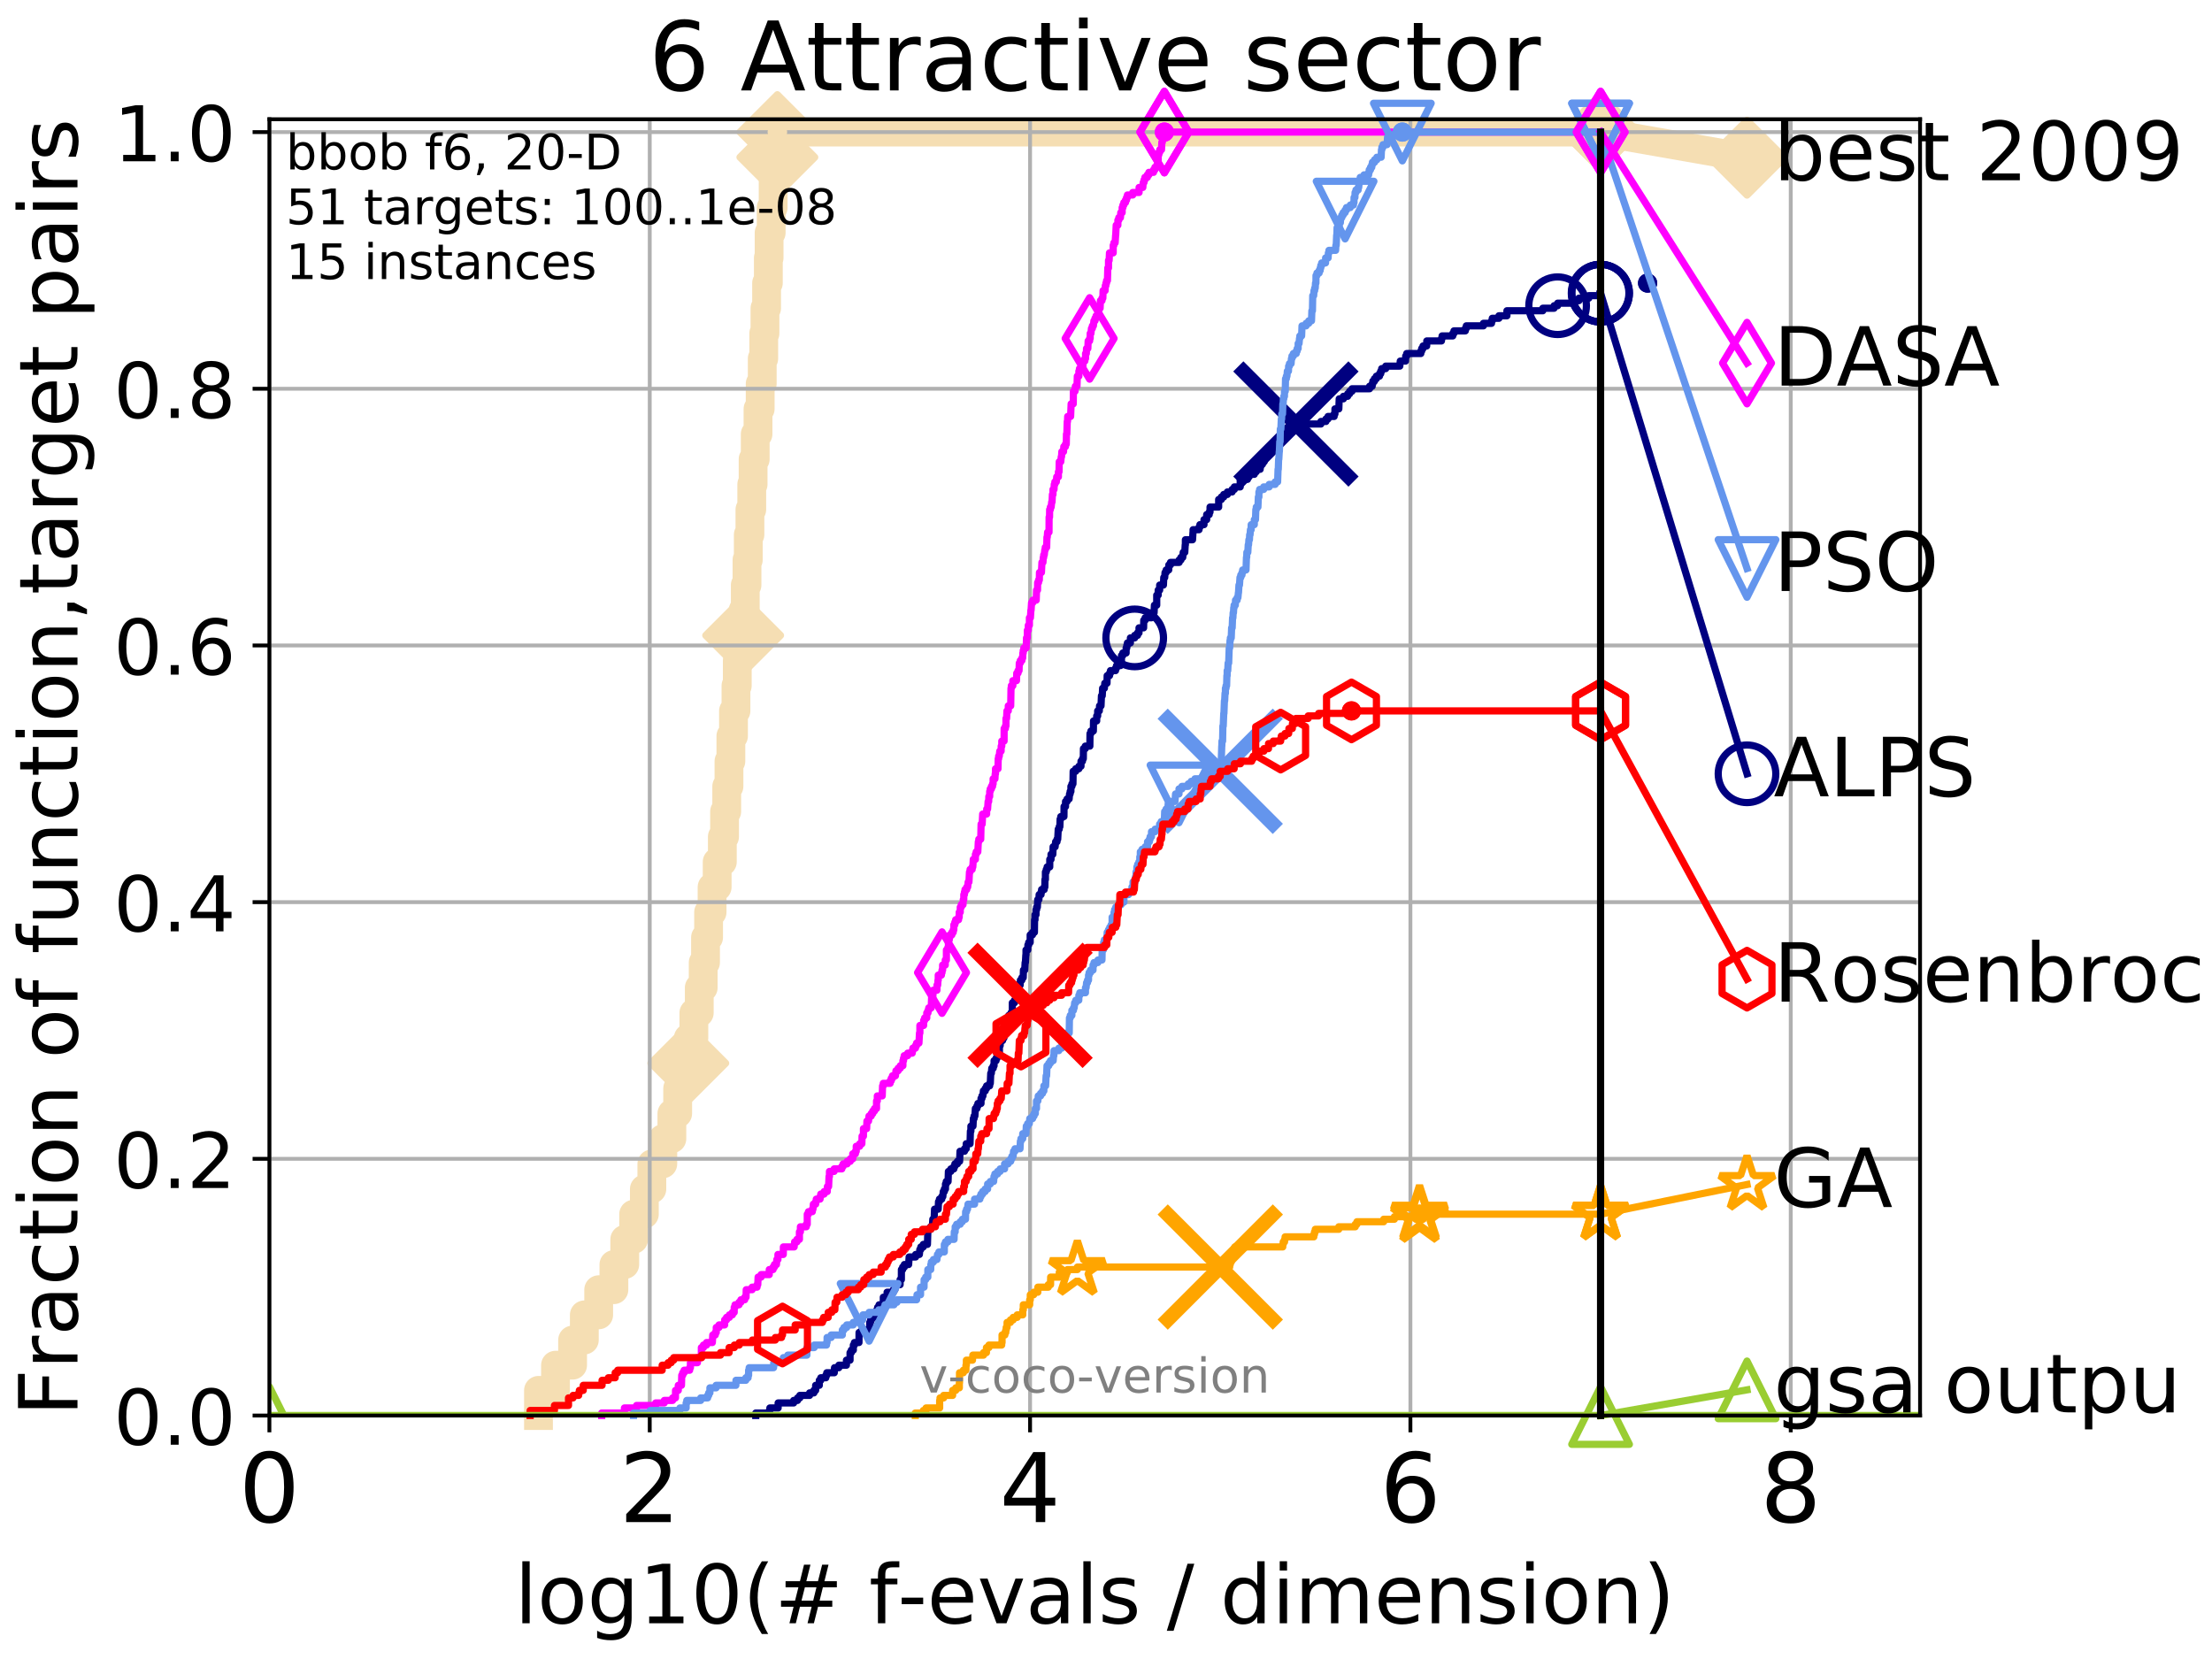 <?xml version="1.0" encoding="utf-8" standalone="no"?>
<!DOCTYPE svg PUBLIC "-//W3C//DTD SVG 1.1//EN"
  "http://www.w3.org/Graphics/SVG/1.1/DTD/svg11.dtd">
<!-- Created with matplotlib (http://matplotlib.org/) -->
<svg height="345.6pt" version="1.1" viewBox="0 0 460.8 345.6" width="460.8pt" xmlns="http://www.w3.org/2000/svg" xmlns:xlink="http://www.w3.org/1999/xlink">
 <defs>
  <style type="text/css">
*{stroke-linecap:butt;stroke-linejoin:round;}
  </style>
 </defs>
 <g id="figure_1">
  <g id="patch_1">
   <path d="M 0 345.6 
L 460.8 345.6 
L 460.8 0 
L 0 0 
z
" style="fill:#ffffff;"/>
  </g>
  <g id="axes_1">
   <g id="patch_2">
    <path d="M 56.12 294.88 
L 399.984 294.88 
L 399.984 24.84 
L 56.12 24.84 
z
" style="fill:#ffffff;"/>
   </g>
   <g id="line2d_1">
    <path d="M 112.175 294.88 
L 112.175 289.638 
L 115.721 289.638 
L 115.721 284.395 
L 119.283 284.395 
L 119.283 279.153 
L 121.727 279.153 
L 121.727 273.91 
L 124.718 273.91 
L 124.718 268.668 
L 127.887 268.668 
L 127.887 263.425 
L 130.148 263.425 
L 130.148 258.183 
L 132 258.183 
L 132 252.94 
L 134.232 252.94 
L 134.232 247.698 
L 135.793 247.698 
L 135.793 242.455 
L 138.075 242.455 
L 138.075 237.213 
L 139.964 237.213 
L 139.964 231.97 
L 141.171 231.97 
L 141.171 226.728 
L 142.464 226.728 
L 142.464 221.485 
L 143.384 221.485 
L 143.384 216.243 
L 144.546 216.243 
L 144.546 211 
L 145.668 211 
L 145.668 205.758 
L 146.489 205.758 
L 146.489 200.515 
L 146.973 200.515 
L 146.973 195.273 
L 147.613 195.273 
L 147.613 190.03 
L 148.34 190.03 
L 148.34 184.788 
L 149.399 184.788 
L 149.399 179.546 
L 150.478 179.546 
L 150.478 174.303 
L 150.94 174.303 
L 150.94 169.061 
L 151.389 169.061 
L 151.389 163.818 
L 151.857 163.818 
L 151.857 158.576 
L 152.254 158.576 
L 152.254 153.333 
L 152.8 153.333 
L 152.8 148.091 
L 153.316 148.091 
L 153.316 142.848 
L 153.589 142.848 
L 153.589 137.606 
L 154.126 137.606 
L 154.126 132.363 
L 154.811 132.363 
L 154.811 127.121 
L 155.255 127.121 
L 155.255 121.878 
L 155.614 121.878 
L 155.614 116.636 
L 155.882 116.636 
L 155.882 111.393 
L 156.223 111.393 
L 156.223 106.151 
L 156.605 106.151 
L 156.605 100.908 
L 156.885 100.908 
L 156.885 95.666 
L 157.327 95.666 
L 157.327 90.423 
L 157.91 90.423 
L 157.91 85.181 
L 158.361 85.181 
L 158.361 79.938 
L 158.789 79.938 
L 158.789 74.696 
L 159.101 74.696 
L 159.101 69.453 
L 159.356 69.453 
L 159.356 64.211 
L 159.694 64.211 
L 159.694 58.969 
L 160.06 58.969 
L 160.06 53.726 
L 160.217 53.726 
L 160.217 48.484 
L 160.653 48.484 
L 160.653 43.241 
L 161.064 43.241 
L 161.064 37.999 
L 161.554 37.999 
L 161.554 32.756 
L 161.937 32.756 
L 161.937 27.514 
L 333.43 27.514 
" style="fill:none;stroke:#f5deb3;stroke-linecap:square;stroke-width:6;"/>
   </g>
   <g id="line2d_2">
    <defs>
     <path d="M -0 7.778 
L 7.778 0 
L 0 -7.778 
L -7.778 -0 
z
" id="m55538d1f54" style="stroke:#f5deb3;stroke-linejoin:miter;stroke-width:1.5;"/>
    </defs>
    <g>
     <use style="fill:#f5deb3;stroke:#f5deb3;stroke-linejoin:miter;stroke-width:1.5;" x="143.384" xlink:href="#m55538d1f54" y="221.485"/>
     <use style="fill:#f5deb3;stroke:#f5deb3;stroke-linejoin:miter;stroke-width:1.5;" x="154.811" xlink:href="#m55538d1f54" y="132.363"/>
     <use style="fill:#f5deb3;stroke:#f5deb3;stroke-linejoin:miter;stroke-width:1.5;" x="161.937" xlink:href="#m55538d1f54" y="32.756"/>
     <use style="fill:#f5deb3;stroke:#f5deb3;stroke-linejoin:miter;stroke-width:1.5;" x="161.937" xlink:href="#m55538d1f54" y="27.514"/>
     <use style="fill:#f5deb3;stroke:#f5deb3;stroke-linejoin:miter;stroke-width:1.5;" x="333.43" xlink:href="#m55538d1f54" y="27.514"/>
    </g>
   </g>
   <g id="line2d_3">
    <path style="fill:none;stroke:#f5deb3;stroke-linecap:square;stroke-width:6;"/>
    <g/>
   </g>
   <g id="line2d_4">
    <path d="M 333.43 27.514 
L 363.934 32.861 
" style="fill:none;stroke:#f5deb3;stroke-linecap:square;stroke-width:6;"/>
    <g>
     <use style="fill:#f5deb3;stroke:#f5deb3;stroke-linejoin:miter;stroke-width:1.5;" x="333.43" xlink:href="#m55538d1f54" y="27.514"/>
     <use style="fill:#f5deb3;stroke:#f5deb3;stroke-linejoin:miter;stroke-width:1.5;" x="363.934" xlink:href="#m55538d1f54" y="32.861"/>
    </g>
   </g>
   <g id="matplotlib.axis_1">
    <g id="xtick_1">
     <g id="line2d_5">
      <path clip-path="url(#p2bff2c4ae0)" d="M 56.12 294.88 
L 56.12 24.84 
" style="fill:none;stroke:#b0b0b0;stroke-linecap:square;stroke-width:0.8;"/>
     </g>
     <g id="line2d_6">
      <defs>
       <path d="M 0 0 
L 0 3.5 
" id="mf0f2e14dee" style="stroke:#000000;stroke-width:0.8;"/>
      </defs>
      <g>
       <use style="stroke:#000000;stroke-width:0.8;" x="56.12" xlink:href="#mf0f2e14dee" y="294.88"/>
      </g>
     </g>
     <g id="text_1">
      <!-- 0 -->
      <defs>
       <path d="M 31.781 66.406 
Q 24.172 66.406 20.328 58.906 
Q 16.5 51.422 16.5 36.375 
Q 16.5 21.391 20.328 13.891 
Q 24.172 6.391 31.781 6.391 
Q 39.453 6.391 43.281 13.891 
Q 47.125 21.391 47.125 36.375 
Q 47.125 51.422 43.281 58.906 
Q 39.453 66.406 31.781 66.406 
z
M 31.781 74.219 
Q 44.047 74.219 50.516 64.516 
Q 56.984 54.828 56.984 36.375 
Q 56.984 17.969 50.516 8.266 
Q 44.047 -1.422 31.781 -1.422 
Q 19.531 -1.422 13.062 8.266 
Q 6.594 17.969 6.594 36.375 
Q 6.594 54.828 13.062 64.516 
Q 19.531 74.219 31.781 74.219 
z
" id="DejaVuSans-30"/>
      </defs>
      <g transform="translate(49.758 317.077)scale(0.2 -0.2)">
       <use xlink:href="#DejaVuSans-30"/>
      </g>
     </g>
    </g>
    <g id="xtick_2">
     <g id="line2d_7">
      <path clip-path="url(#p2bff2c4ae0)" d="M 135.351 294.88 
L 135.351 24.84 
" style="fill:none;stroke:#b0b0b0;stroke-linecap:square;stroke-width:0.8;"/>
     </g>
     <g id="line2d_8">
      <g>
       <use style="stroke:#000000;stroke-width:0.8;" x="135.351" xlink:href="#mf0f2e14dee" y="294.88"/>
      </g>
     </g>
     <g id="text_2">
      <!-- 2 -->
      <defs>
       <path d="M 19.188 8.297 
L 53.609 8.297 
L 53.609 0 
L 7.328 0 
L 7.328 8.297 
Q 12.938 14.109 22.625 23.891 
Q 32.328 33.688 34.812 36.531 
Q 39.547 41.844 41.422 45.531 
Q 43.312 49.219 43.312 52.781 
Q 43.312 58.594 39.234 62.25 
Q 35.156 65.922 28.609 65.922 
Q 23.969 65.922 18.812 64.312 
Q 13.672 62.703 7.812 59.422 
L 7.812 69.391 
Q 13.766 71.781 18.938 73 
Q 24.125 74.219 28.422 74.219 
Q 39.75 74.219 46.484 68.547 
Q 53.219 62.891 53.219 53.422 
Q 53.219 48.922 51.531 44.891 
Q 49.859 40.875 45.406 35.406 
Q 44.188 33.984 37.641 27.219 
Q 31.109 20.453 19.188 8.297 
z
" id="DejaVuSans-32"/>
      </defs>
      <g transform="translate(128.989 317.077)scale(0.2 -0.2)">
       <use xlink:href="#DejaVuSans-32"/>
      </g>
     </g>
    </g>
    <g id="xtick_3">
     <g id="line2d_9">
      <path clip-path="url(#p2bff2c4ae0)" d="M 214.583 294.88 
L 214.583 24.84 
" style="fill:none;stroke:#b0b0b0;stroke-linecap:square;stroke-width:0.8;"/>
     </g>
     <g id="line2d_10">
      <g>
       <use style="stroke:#000000;stroke-width:0.8;" x="214.583" xlink:href="#mf0f2e14dee" y="294.88"/>
      </g>
     </g>
     <g id="text_3">
      <!-- 4 -->
      <defs>
       <path d="M 37.797 64.312 
L 12.891 25.391 
L 37.797 25.391 
z
M 35.203 72.906 
L 47.609 72.906 
L 47.609 25.391 
L 58.016 25.391 
L 58.016 17.188 
L 47.609 17.188 
L 47.609 0 
L 37.797 0 
L 37.797 17.188 
L 4.891 17.188 
L 4.891 26.703 
z
" id="DejaVuSans-34"/>
      </defs>
      <g transform="translate(208.22 317.077)scale(0.2 -0.2)">
       <use xlink:href="#DejaVuSans-34"/>
      </g>
     </g>
    </g>
    <g id="xtick_4">
     <g id="line2d_11">
      <path clip-path="url(#p2bff2c4ae0)" d="M 293.814 294.88 
L 293.814 24.84 
" style="fill:none;stroke:#b0b0b0;stroke-linecap:square;stroke-width:0.8;"/>
     </g>
     <g id="line2d_12">
      <g>
       <use style="stroke:#000000;stroke-width:0.8;" x="293.814" xlink:href="#mf0f2e14dee" y="294.88"/>
      </g>
     </g>
     <g id="text_4">
      <!-- 6 -->
      <defs>
       <path d="M 33.016 40.375 
Q 26.375 40.375 22.484 35.828 
Q 18.609 31.297 18.609 23.391 
Q 18.609 15.531 22.484 10.953 
Q 26.375 6.391 33.016 6.391 
Q 39.656 6.391 43.531 10.953 
Q 47.406 15.531 47.406 23.391 
Q 47.406 31.297 43.531 35.828 
Q 39.656 40.375 33.016 40.375 
z
M 52.594 71.297 
L 52.594 62.312 
Q 48.875 64.062 45.094 64.984 
Q 41.312 65.922 37.594 65.922 
Q 27.828 65.922 22.672 59.328 
Q 17.531 52.734 16.797 39.406 
Q 19.672 43.656 24.016 45.922 
Q 28.375 48.188 33.594 48.188 
Q 44.578 48.188 50.953 41.516 
Q 57.328 34.859 57.328 23.391 
Q 57.328 12.156 50.688 5.359 
Q 44.047 -1.422 33.016 -1.422 
Q 20.359 -1.422 13.672 8.266 
Q 6.984 17.969 6.984 36.375 
Q 6.984 53.656 15.188 63.938 
Q 23.391 74.219 37.203 74.219 
Q 40.922 74.219 44.703 73.484 
Q 48.484 72.75 52.594 71.297 
z
" id="DejaVuSans-36"/>
      </defs>
      <g transform="translate(287.452 317.077)scale(0.2 -0.2)">
       <use xlink:href="#DejaVuSans-36"/>
      </g>
     </g>
    </g>
    <g id="xtick_5">
     <g id="line2d_13">
      <path clip-path="url(#p2bff2c4ae0)" d="M 373.045 294.88 
L 373.045 24.84 
" style="fill:none;stroke:#b0b0b0;stroke-linecap:square;stroke-width:0.8;"/>
     </g>
     <g id="line2d_14">
      <g>
       <use style="stroke:#000000;stroke-width:0.8;" x="373.045" xlink:href="#mf0f2e14dee" y="294.88"/>
      </g>
     </g>
     <g id="text_5">
      <!-- 8 -->
      <defs>
       <path d="M 31.781 34.625 
Q 24.75 34.625 20.719 30.859 
Q 16.703 27.094 16.703 20.516 
Q 16.703 13.922 20.719 10.156 
Q 24.75 6.391 31.781 6.391 
Q 38.812 6.391 42.859 10.172 
Q 46.922 13.969 46.922 20.516 
Q 46.922 27.094 42.891 30.859 
Q 38.875 34.625 31.781 34.625 
z
M 21.922 38.812 
Q 15.578 40.375 12.031 44.719 
Q 8.5 49.078 8.5 55.328 
Q 8.5 64.062 14.719 69.141 
Q 20.953 74.219 31.781 74.219 
Q 42.672 74.219 48.875 69.141 
Q 55.078 64.062 55.078 55.328 
Q 55.078 49.078 51.531 44.719 
Q 48 40.375 41.703 38.812 
Q 48.828 37.156 52.797 32.312 
Q 56.781 27.484 56.781 20.516 
Q 56.781 9.906 50.312 4.234 
Q 43.844 -1.422 31.781 -1.422 
Q 19.734 -1.422 13.25 4.234 
Q 6.781 9.906 6.781 20.516 
Q 6.781 27.484 10.781 32.312 
Q 14.797 37.156 21.922 38.812 
z
M 18.312 54.391 
Q 18.312 48.734 21.844 45.562 
Q 25.391 42.391 31.781 42.391 
Q 38.141 42.391 41.719 45.562 
Q 45.312 48.734 45.312 54.391 
Q 45.312 60.062 41.719 63.234 
Q 38.141 66.406 31.781 66.406 
Q 25.391 66.406 21.844 63.234 
Q 18.312 60.062 18.312 54.391 
z
" id="DejaVuSans-38"/>
      </defs>
      <g transform="translate(366.683 317.077)scale(0.2 -0.2)">
       <use xlink:href="#DejaVuSans-38"/>
      </g>
     </g>
    </g>
    <g id="text_6">
     <!-- log10(# f-evals / dimension) -->
     <defs>
      <path d="M 9.422 75.984 
L 18.406 75.984 
L 18.406 0 
L 9.422 0 
z
" id="DejaVuSans-6c"/>
      <path d="M 30.609 48.391 
Q 23.391 48.391 19.188 42.75 
Q 14.984 37.109 14.984 27.297 
Q 14.984 17.484 19.156 11.844 
Q 23.344 6.203 30.609 6.203 
Q 37.797 6.203 41.984 11.859 
Q 46.188 17.531 46.188 27.297 
Q 46.188 37.016 41.984 42.703 
Q 37.797 48.391 30.609 48.391 
z
M 30.609 56 
Q 42.328 56 49.016 48.375 
Q 55.719 40.766 55.719 27.297 
Q 55.719 13.875 49.016 6.219 
Q 42.328 -1.422 30.609 -1.422 
Q 18.844 -1.422 12.172 6.219 
Q 5.516 13.875 5.516 27.297 
Q 5.516 40.766 12.172 48.375 
Q 18.844 56 30.609 56 
z
" id="DejaVuSans-6f"/>
      <path d="M 45.406 27.984 
Q 45.406 37.75 41.375 43.109 
Q 37.359 48.484 30.078 48.484 
Q 22.859 48.484 18.828 43.109 
Q 14.797 37.75 14.797 27.984 
Q 14.797 18.266 18.828 12.891 
Q 22.859 7.516 30.078 7.516 
Q 37.359 7.516 41.375 12.891 
Q 45.406 18.266 45.406 27.984 
z
M 54.391 6.781 
Q 54.391 -7.172 48.188 -13.984 
Q 42 -20.797 29.203 -20.797 
Q 24.469 -20.797 20.266 -20.094 
Q 16.062 -19.391 12.109 -17.922 
L 12.109 -9.188 
Q 16.062 -11.328 19.922 -12.344 
Q 23.781 -13.375 27.781 -13.375 
Q 36.625 -13.375 41.016 -8.766 
Q 45.406 -4.156 45.406 5.172 
L 45.406 9.625 
Q 42.625 4.781 38.281 2.391 
Q 33.938 0 27.875 0 
Q 17.828 0 11.672 7.656 
Q 5.516 15.328 5.516 27.984 
Q 5.516 40.672 11.672 48.328 
Q 17.828 56 27.875 56 
Q 33.938 56 38.281 53.609 
Q 42.625 51.219 45.406 46.391 
L 45.406 54.688 
L 54.391 54.688 
z
" id="DejaVuSans-67"/>
      <path d="M 12.406 8.297 
L 28.516 8.297 
L 28.516 63.922 
L 10.984 60.406 
L 10.984 69.391 
L 28.422 72.906 
L 38.281 72.906 
L 38.281 8.297 
L 54.391 8.297 
L 54.391 0 
L 12.406 0 
z
" id="DejaVuSans-31"/>
      <path d="M 31 75.875 
Q 24.469 64.656 21.281 53.656 
Q 18.109 42.672 18.109 31.391 
Q 18.109 20.125 21.312 9.062 
Q 24.516 -2 31 -13.188 
L 23.188 -13.188 
Q 15.875 -1.703 12.234 9.375 
Q 8.594 20.453 8.594 31.391 
Q 8.594 42.281 12.203 53.312 
Q 15.828 64.359 23.188 75.875 
z
" id="DejaVuSans-28"/>
      <path d="M 51.125 44 
L 36.922 44 
L 32.812 27.688 
L 47.125 27.688 
z
M 43.797 71.781 
L 38.719 51.516 
L 52.984 51.516 
L 58.109 71.781 
L 65.922 71.781 
L 60.891 51.516 
L 76.125 51.516 
L 76.125 44 
L 58.984 44 
L 54.984 27.688 
L 70.516 27.688 
L 70.516 20.219 
L 53.078 20.219 
L 48 0 
L 40.188 0 
L 45.219 20.219 
L 30.906 20.219 
L 25.875 0 
L 18.016 0 
L 23.094 20.219 
L 7.719 20.219 
L 7.719 27.688 
L 24.906 27.688 
L 29 44 
L 13.281 44 
L 13.281 51.516 
L 30.906 51.516 
L 35.891 71.781 
z
" id="DejaVuSans-23"/>
      <path id="DejaVuSans-20"/>
      <path d="M 37.109 75.984 
L 37.109 68.5 
L 28.516 68.5 
Q 23.688 68.5 21.797 66.547 
Q 19.922 64.594 19.922 59.516 
L 19.922 54.688 
L 34.719 54.688 
L 34.719 47.703 
L 19.922 47.703 
L 19.922 0 
L 10.891 0 
L 10.891 47.703 
L 2.297 47.703 
L 2.297 54.688 
L 10.891 54.688 
L 10.891 58.5 
Q 10.891 67.625 15.141 71.797 
Q 19.391 75.984 28.609 75.984 
z
" id="DejaVuSans-66"/>
      <path d="M 4.891 31.391 
L 31.203 31.391 
L 31.203 23.391 
L 4.891 23.391 
z
" id="DejaVuSans-2d"/>
      <path d="M 56.203 29.594 
L 56.203 25.203 
L 14.891 25.203 
Q 15.484 15.922 20.484 11.062 
Q 25.484 6.203 34.422 6.203 
Q 39.594 6.203 44.453 7.469 
Q 49.312 8.734 54.109 11.281 
L 54.109 2.781 
Q 49.266 0.734 44.188 -0.344 
Q 39.109 -1.422 33.891 -1.422 
Q 20.797 -1.422 13.156 6.188 
Q 5.516 13.812 5.516 26.812 
Q 5.516 40.234 12.766 48.109 
Q 20.016 56 32.328 56 
Q 43.359 56 49.781 48.891 
Q 56.203 41.797 56.203 29.594 
z
M 47.219 32.234 
Q 47.125 39.594 43.094 43.984 
Q 39.062 48.391 32.422 48.391 
Q 24.906 48.391 20.391 44.141 
Q 15.875 39.891 15.188 32.172 
z
" id="DejaVuSans-65"/>
      <path d="M 2.984 54.688 
L 12.5 54.688 
L 29.594 8.797 
L 46.688 54.688 
L 56.203 54.688 
L 35.688 0 
L 23.484 0 
z
" id="DejaVuSans-76"/>
      <path d="M 34.281 27.484 
Q 23.391 27.484 19.188 25 
Q 14.984 22.516 14.984 16.5 
Q 14.984 11.719 18.141 8.906 
Q 21.297 6.109 26.703 6.109 
Q 34.188 6.109 38.703 11.406 
Q 43.219 16.703 43.219 25.484 
L 43.219 27.484 
z
M 52.203 31.203 
L 52.203 0 
L 43.219 0 
L 43.219 8.297 
Q 40.141 3.328 35.547 0.953 
Q 30.953 -1.422 24.312 -1.422 
Q 15.922 -1.422 10.953 3.297 
Q 6 8.016 6 15.922 
Q 6 25.141 12.172 29.828 
Q 18.359 34.516 30.609 34.516 
L 43.219 34.516 
L 43.219 35.406 
Q 43.219 41.609 39.141 45 
Q 35.062 48.391 27.688 48.391 
Q 23 48.391 18.547 47.266 
Q 14.109 46.141 10.016 43.891 
L 10.016 52.203 
Q 14.938 54.109 19.578 55.047 
Q 24.219 56 28.609 56 
Q 40.484 56 46.344 49.844 
Q 52.203 43.703 52.203 31.203 
z
" id="DejaVuSans-61"/>
      <path d="M 44.281 53.078 
L 44.281 44.578 
Q 40.484 46.531 36.375 47.5 
Q 32.281 48.484 27.875 48.484 
Q 21.188 48.484 17.844 46.438 
Q 14.5 44.391 14.5 40.281 
Q 14.5 37.156 16.891 35.375 
Q 19.281 33.594 26.516 31.984 
L 29.594 31.297 
Q 39.156 29.25 43.188 25.516 
Q 47.219 21.781 47.219 15.094 
Q 47.219 7.469 41.188 3.016 
Q 35.156 -1.422 24.609 -1.422 
Q 20.219 -1.422 15.453 -0.562 
Q 10.688 0.297 5.422 2 
L 5.422 11.281 
Q 10.406 8.688 15.234 7.391 
Q 20.062 6.109 24.812 6.109 
Q 31.156 6.109 34.562 8.281 
Q 37.984 10.453 37.984 14.406 
Q 37.984 18.062 35.516 20.016 
Q 33.062 21.969 24.703 23.781 
L 21.578 24.516 
Q 13.234 26.266 9.516 29.906 
Q 5.812 33.547 5.812 39.891 
Q 5.812 47.609 11.281 51.797 
Q 16.75 56 26.812 56 
Q 31.781 56 36.172 55.266 
Q 40.578 54.547 44.281 53.078 
z
" id="DejaVuSans-73"/>
      <path d="M 25.391 72.906 
L 33.688 72.906 
L 8.297 -9.281 
L 0 -9.281 
z
" id="DejaVuSans-2f"/>
      <path d="M 45.406 46.391 
L 45.406 75.984 
L 54.391 75.984 
L 54.391 0 
L 45.406 0 
L 45.406 8.203 
Q 42.578 3.328 38.25 0.953 
Q 33.938 -1.422 27.875 -1.422 
Q 17.969 -1.422 11.734 6.484 
Q 5.516 14.406 5.516 27.297 
Q 5.516 40.188 11.734 48.094 
Q 17.969 56 27.875 56 
Q 33.938 56 38.25 53.625 
Q 42.578 51.266 45.406 46.391 
z
M 14.797 27.297 
Q 14.797 17.391 18.875 11.75 
Q 22.953 6.109 30.078 6.109 
Q 37.203 6.109 41.297 11.75 
Q 45.406 17.391 45.406 27.297 
Q 45.406 37.203 41.297 42.844 
Q 37.203 48.484 30.078 48.484 
Q 22.953 48.484 18.875 42.844 
Q 14.797 37.203 14.797 27.297 
z
" id="DejaVuSans-64"/>
      <path d="M 9.422 54.688 
L 18.406 54.688 
L 18.406 0 
L 9.422 0 
z
M 9.422 75.984 
L 18.406 75.984 
L 18.406 64.594 
L 9.422 64.594 
z
" id="DejaVuSans-69"/>
      <path d="M 52 44.188 
Q 55.375 50.25 60.062 53.125 
Q 64.75 56 71.094 56 
Q 79.641 56 84.281 50.016 
Q 88.922 44.047 88.922 33.016 
L 88.922 0 
L 79.891 0 
L 79.891 32.719 
Q 79.891 40.578 77.094 44.375 
Q 74.312 48.188 68.609 48.188 
Q 61.625 48.188 57.562 43.547 
Q 53.516 38.922 53.516 30.906 
L 53.516 0 
L 44.484 0 
L 44.484 32.719 
Q 44.484 40.625 41.703 44.406 
Q 38.922 48.188 33.109 48.188 
Q 26.219 48.188 22.156 43.531 
Q 18.109 38.875 18.109 30.906 
L 18.109 0 
L 9.078 0 
L 9.078 54.688 
L 18.109 54.688 
L 18.109 46.188 
Q 21.188 51.219 25.484 53.609 
Q 29.781 56 35.688 56 
Q 41.656 56 45.828 52.969 
Q 50 49.953 52 44.188 
z
" id="DejaVuSans-6d"/>
      <path d="M 54.891 33.016 
L 54.891 0 
L 45.906 0 
L 45.906 32.719 
Q 45.906 40.484 42.875 44.328 
Q 39.844 48.188 33.797 48.188 
Q 26.516 48.188 22.312 43.547 
Q 18.109 38.922 18.109 30.906 
L 18.109 0 
L 9.078 0 
L 9.078 54.688 
L 18.109 54.688 
L 18.109 46.188 
Q 21.344 51.125 25.703 53.562 
Q 30.078 56 35.797 56 
Q 45.219 56 50.047 50.172 
Q 54.891 44.344 54.891 33.016 
z
" id="DejaVuSans-6e"/>
      <path d="M 8.016 75.875 
L 15.828 75.875 
Q 23.141 64.359 26.781 53.312 
Q 30.422 42.281 30.422 31.391 
Q 30.422 20.453 26.781 9.375 
Q 23.141 -1.703 15.828 -13.188 
L 8.016 -13.188 
Q 14.5 -2 17.703 9.062 
Q 20.906 20.125 20.906 31.391 
Q 20.906 42.672 17.703 53.656 
Q 14.5 64.656 8.016 75.875 
z
" id="DejaVuSans-29"/>
     </defs>
     <g transform="translate(107.211 338.154)scale(0.17 -0.17)">
      <use xlink:href="#DejaVuSans-6c"/>
      <use x="27.783" xlink:href="#DejaVuSans-6f"/>
      <use x="88.965" xlink:href="#DejaVuSans-67"/>
      <use x="152.441" xlink:href="#DejaVuSans-31"/>
      <use x="216.064" xlink:href="#DejaVuSans-30"/>
      <use x="279.688" xlink:href="#DejaVuSans-28"/>
      <use x="318.701" xlink:href="#DejaVuSans-23"/>
      <use x="402.49" xlink:href="#DejaVuSans-20"/>
      <use x="434.277" xlink:href="#DejaVuSans-66"/>
      <use x="469.404" xlink:href="#DejaVuSans-2d"/>
      <use x="505.488" xlink:href="#DejaVuSans-65"/>
      <use x="567.012" xlink:href="#DejaVuSans-76"/>
      <use x="626.191" xlink:href="#DejaVuSans-61"/>
      <use x="687.471" xlink:href="#DejaVuSans-6c"/>
      <use x="715.254" xlink:href="#DejaVuSans-73"/>
      <use x="767.354" xlink:href="#DejaVuSans-20"/>
      <use x="799.141" xlink:href="#DejaVuSans-2f"/>
      <use x="832.832" xlink:href="#DejaVuSans-20"/>
      <use x="864.619" xlink:href="#DejaVuSans-64"/>
      <use x="928.096" xlink:href="#DejaVuSans-69"/>
      <use x="955.879" xlink:href="#DejaVuSans-6d"/>
      <use x="1053.291" xlink:href="#DejaVuSans-65"/>
      <use x="1114.814" xlink:href="#DejaVuSans-6e"/>
      <use x="1178.193" xlink:href="#DejaVuSans-73"/>
      <use x="1230.293" xlink:href="#DejaVuSans-69"/>
      <use x="1258.076" xlink:href="#DejaVuSans-6f"/>
      <use x="1319.258" xlink:href="#DejaVuSans-6e"/>
      <use x="1382.637" xlink:href="#DejaVuSans-29"/>
     </g>
    </g>
   </g>
   <g id="matplotlib.axis_2">
    <g id="ytick_1">
     <g id="line2d_15">
      <path clip-path="url(#p2bff2c4ae0)" d="M 56.12 294.88 
L 399.984 294.88 
" style="fill:none;stroke:#b0b0b0;stroke-linecap:square;stroke-width:0.8;"/>
     </g>
     <g id="line2d_16">
      <defs>
       <path d="M 0 0 
L -3.5 0 
" id="me228bbf06a" style="stroke:#000000;stroke-width:0.8;"/>
      </defs>
      <g>
       <use style="stroke:#000000;stroke-width:0.8;" x="56.12" xlink:href="#me228bbf06a" y="294.88"/>
      </g>
     </g>
     <g id="text_7">
      <!-- 0.0 -->
      <defs>
       <path d="M 10.688 12.406 
L 21 12.406 
L 21 0 
L 10.688 0 
z
" id="DejaVuSans-2e"/>
      </defs>
      <g transform="translate(23.675 300.959)scale(0.16 -0.16)">
       <use xlink:href="#DejaVuSans-30"/>
       <use x="63.623" xlink:href="#DejaVuSans-2e"/>
       <use x="95.41" xlink:href="#DejaVuSans-30"/>
      </g>
     </g>
    </g>
    <g id="ytick_2">
     <g id="line2d_17">
      <path clip-path="url(#p2bff2c4ae0)" d="M 56.12 241.407 
L 399.984 241.407 
" style="fill:none;stroke:#b0b0b0;stroke-linecap:square;stroke-width:0.8;"/>
     </g>
     <g id="line2d_18">
      <g>
       <use style="stroke:#000000;stroke-width:0.8;" x="56.12" xlink:href="#me228bbf06a" y="241.407"/>
      </g>
     </g>
     <g id="text_8">
      <!-- 0.2 -->
      <g transform="translate(23.675 247.485)scale(0.16 -0.16)">
       <use xlink:href="#DejaVuSans-30"/>
       <use x="63.623" xlink:href="#DejaVuSans-2e"/>
       <use x="95.41" xlink:href="#DejaVuSans-32"/>
      </g>
     </g>
    </g>
    <g id="ytick_3">
     <g id="line2d_19">
      <path clip-path="url(#p2bff2c4ae0)" d="M 56.12 187.933 
L 399.984 187.933 
" style="fill:none;stroke:#b0b0b0;stroke-linecap:square;stroke-width:0.8;"/>
     </g>
     <g id="line2d_20">
      <g>
       <use style="stroke:#000000;stroke-width:0.8;" x="56.12" xlink:href="#me228bbf06a" y="187.933"/>
      </g>
     </g>
     <g id="text_9">
      <!-- 0.4 -->
      <g transform="translate(23.675 194.012)scale(0.16 -0.16)">
       <use xlink:href="#DejaVuSans-30"/>
       <use x="63.623" xlink:href="#DejaVuSans-2e"/>
       <use x="95.41" xlink:href="#DejaVuSans-34"/>
      </g>
     </g>
    </g>
    <g id="ytick_4">
     <g id="line2d_21">
      <path clip-path="url(#p2bff2c4ae0)" d="M 56.12 134.46 
L 399.984 134.46 
" style="fill:none;stroke:#b0b0b0;stroke-linecap:square;stroke-width:0.8;"/>
     </g>
     <g id="line2d_22">
      <g>
       <use style="stroke:#000000;stroke-width:0.8;" x="56.12" xlink:href="#me228bbf06a" y="134.46"/>
      </g>
     </g>
     <g id="text_10">
      <!-- 0.6 -->
      <g transform="translate(23.675 140.539)scale(0.16 -0.16)">
       <use xlink:href="#DejaVuSans-30"/>
       <use x="63.623" xlink:href="#DejaVuSans-2e"/>
       <use x="95.41" xlink:href="#DejaVuSans-36"/>
      </g>
     </g>
    </g>
    <g id="ytick_5">
     <g id="line2d_23">
      <path clip-path="url(#p2bff2c4ae0)" d="M 56.12 80.987 
L 399.984 80.987 
" style="fill:none;stroke:#b0b0b0;stroke-linecap:square;stroke-width:0.8;"/>
     </g>
     <g id="line2d_24">
      <g>
       <use style="stroke:#000000;stroke-width:0.8;" x="56.12" xlink:href="#me228bbf06a" y="80.987"/>
      </g>
     </g>
     <g id="text_11">
      <!-- 0.8 -->
      <g transform="translate(23.675 87.066)scale(0.16 -0.16)">
       <use xlink:href="#DejaVuSans-30"/>
       <use x="63.623" xlink:href="#DejaVuSans-2e"/>
       <use x="95.41" xlink:href="#DejaVuSans-38"/>
      </g>
     </g>
    </g>
    <g id="ytick_6">
     <g id="line2d_25">
      <path clip-path="url(#p2bff2c4ae0)" d="M 56.12 27.514 
L 399.984 27.514 
" style="fill:none;stroke:#b0b0b0;stroke-linecap:square;stroke-width:0.8;"/>
     </g>
     <g id="line2d_26">
      <g>
       <use style="stroke:#000000;stroke-width:0.8;" x="56.12" xlink:href="#me228bbf06a" y="27.514"/>
      </g>
     </g>
     <g id="text_12">
      <!-- 1.0 -->
      <g transform="translate(23.675 33.592)scale(0.16 -0.16)">
       <use xlink:href="#DejaVuSans-31"/>
       <use x="63.623" xlink:href="#DejaVuSans-2e"/>
       <use x="95.41" xlink:href="#DejaVuSans-30"/>
      </g>
     </g>
    </g>
    <g id="text_13">
     <!-- Fraction of function,target pairs -->
     <defs>
      <path d="M 9.812 72.906 
L 51.703 72.906 
L 51.703 64.594 
L 19.672 64.594 
L 19.672 43.109 
L 48.578 43.109 
L 48.578 34.812 
L 19.672 34.812 
L 19.672 0 
L 9.812 0 
z
" id="DejaVuSans-46"/>
      <path d="M 41.109 46.297 
Q 39.594 47.172 37.812 47.578 
Q 36.031 48 33.891 48 
Q 26.266 48 22.188 43.047 
Q 18.109 38.094 18.109 28.812 
L 18.109 0 
L 9.078 0 
L 9.078 54.688 
L 18.109 54.688 
L 18.109 46.188 
Q 20.953 51.172 25.484 53.578 
Q 30.031 56 36.531 56 
Q 37.453 56 38.578 55.875 
Q 39.703 55.766 41.062 55.516 
z
" id="DejaVuSans-72"/>
      <path d="M 48.781 52.594 
L 48.781 44.188 
Q 44.969 46.297 41.141 47.344 
Q 37.312 48.391 33.406 48.391 
Q 24.656 48.391 19.812 42.844 
Q 14.984 37.312 14.984 27.297 
Q 14.984 17.281 19.812 11.734 
Q 24.656 6.203 33.406 6.203 
Q 37.312 6.203 41.141 7.25 
Q 44.969 8.297 48.781 10.406 
L 48.781 2.094 
Q 45.016 0.344 40.984 -0.531 
Q 36.969 -1.422 32.422 -1.422 
Q 20.062 -1.422 12.781 6.344 
Q 5.516 14.109 5.516 27.297 
Q 5.516 40.672 12.859 48.328 
Q 20.219 56 33.016 56 
Q 37.156 56 41.109 55.141 
Q 45.062 54.297 48.781 52.594 
z
" id="DejaVuSans-63"/>
      <path d="M 18.312 70.219 
L 18.312 54.688 
L 36.812 54.688 
L 36.812 47.703 
L 18.312 47.703 
L 18.312 18.016 
Q 18.312 11.328 20.141 9.422 
Q 21.969 7.516 27.594 7.516 
L 36.812 7.516 
L 36.812 0 
L 27.594 0 
Q 17.188 0 13.234 3.875 
Q 9.281 7.766 9.281 18.016 
L 9.281 47.703 
L 2.688 47.703 
L 2.688 54.688 
L 9.281 54.688 
L 9.281 70.219 
z
" id="DejaVuSans-74"/>
      <path d="M 8.5 21.578 
L 8.5 54.688 
L 17.484 54.688 
L 17.484 21.922 
Q 17.484 14.156 20.5 10.266 
Q 23.531 6.391 29.594 6.391 
Q 36.859 6.391 41.078 11.031 
Q 45.312 15.672 45.312 23.688 
L 45.312 54.688 
L 54.297 54.688 
L 54.297 0 
L 45.312 0 
L 45.312 8.406 
Q 42.047 3.422 37.719 1 
Q 33.406 -1.422 27.688 -1.422 
Q 18.266 -1.422 13.375 4.438 
Q 8.5 10.297 8.5 21.578 
z
M 31.109 56 
z
" id="DejaVuSans-75"/>
      <path d="M 11.719 12.406 
L 22.016 12.406 
L 22.016 4 
L 14.016 -11.625 
L 7.719 -11.625 
L 11.719 4 
z
" id="DejaVuSans-2c"/>
      <path d="M 18.109 8.203 
L 18.109 -20.797 
L 9.078 -20.797 
L 9.078 54.688 
L 18.109 54.688 
L 18.109 46.391 
Q 20.953 51.266 25.266 53.625 
Q 29.594 56 35.594 56 
Q 45.562 56 51.781 48.094 
Q 58.016 40.188 58.016 27.297 
Q 58.016 14.406 51.781 6.484 
Q 45.562 -1.422 35.594 -1.422 
Q 29.594 -1.422 25.266 0.953 
Q 20.953 3.328 18.109 8.203 
z
M 48.688 27.297 
Q 48.688 37.203 44.609 42.844 
Q 40.531 48.484 33.406 48.484 
Q 26.266 48.484 22.188 42.844 
Q 18.109 37.203 18.109 27.297 
Q 18.109 17.391 22.188 11.75 
Q 26.266 6.109 33.406 6.109 
Q 40.531 6.109 44.609 11.75 
Q 48.688 17.391 48.688 27.297 
z
" id="DejaVuSans-70"/>
     </defs>
     <g transform="translate(16.14 294.999)rotate(-90)scale(0.17 -0.17)">
      <use xlink:href="#DejaVuSans-46"/>
      <use x="57.41" xlink:href="#DejaVuSans-72"/>
      <use x="98.523" xlink:href="#DejaVuSans-61"/>
      <use x="159.803" xlink:href="#DejaVuSans-63"/>
      <use x="214.783" xlink:href="#DejaVuSans-74"/>
      <use x="253.992" xlink:href="#DejaVuSans-69"/>
      <use x="281.775" xlink:href="#DejaVuSans-6f"/>
      <use x="342.957" xlink:href="#DejaVuSans-6e"/>
      <use x="406.336" xlink:href="#DejaVuSans-20"/>
      <use x="438.123" xlink:href="#DejaVuSans-6f"/>
      <use x="499.305" xlink:href="#DejaVuSans-66"/>
      <use x="534.51" xlink:href="#DejaVuSans-20"/>
      <use x="566.297" xlink:href="#DejaVuSans-66"/>
      <use x="601.502" xlink:href="#DejaVuSans-75"/>
      <use x="664.881" xlink:href="#DejaVuSans-6e"/>
      <use x="728.26" xlink:href="#DejaVuSans-63"/>
      <use x="783.24" xlink:href="#DejaVuSans-74"/>
      <use x="822.449" xlink:href="#DejaVuSans-69"/>
      <use x="850.232" xlink:href="#DejaVuSans-6f"/>
      <use x="911.414" xlink:href="#DejaVuSans-6e"/>
      <use x="974.793" xlink:href="#DejaVuSans-2c"/>
      <use x="1006.58" xlink:href="#DejaVuSans-74"/>
      <use x="1045.789" xlink:href="#DejaVuSans-61"/>
      <use x="1107.068" xlink:href="#DejaVuSans-72"/>
      <use x="1148.166" xlink:href="#DejaVuSans-67"/>
      <use x="1211.643" xlink:href="#DejaVuSans-65"/>
      <use x="1273.166" xlink:href="#DejaVuSans-74"/>
      <use x="1312.375" xlink:href="#DejaVuSans-20"/>
      <use x="1344.162" xlink:href="#DejaVuSans-70"/>
      <use x="1407.639" xlink:href="#DejaVuSans-61"/>
      <use x="1468.918" xlink:href="#DejaVuSans-69"/>
      <use x="1496.701" xlink:href="#DejaVuSans-72"/>
      <use x="1537.814" xlink:href="#DejaVuSans-73"/>
     </g>
    </g>
   </g>
   <g id="line2d_27">
    <defs>
     <path d="M 0 1.5 
C 0.398 1.5 0.779 1.342 1.061 1.061 
C 1.342 0.779 1.5 0.398 1.5 0 
C 1.5 -0.398 1.342 -0.779 1.061 -1.061 
C 0.779 -1.342 0.398 -1.5 0 -1.5 
C -0.398 -1.5 -0.779 -1.342 -1.061 -1.061 
C -1.342 -0.779 -1.5 -0.398 -1.5 0 
C -1.5 0.398 -1.342 0.779 -1.061 1.061 
C -0.779 1.342 -0.398 1.5 0 1.5 
z
" id="m427d95708a" style="stroke:#f5deb3;"/>
    </defs>
    <g>
     <use style="fill:#f5deb3;stroke:#f5deb3;" x="161.937" xlink:href="#m427d95708a" y="27.514"/>
     <use style="fill:#f5deb3;stroke:#f5deb3;" x="161.937" xlink:href="#m427d95708a" y="27.514"/>
    </g>
   </g>
   <g id="line2d_28">
    <defs>
     <path d="M 0 1.5 
C 0.398 1.5 0.779 1.342 1.061 1.061 
C 1.342 0.779 1.5 0.398 1.5 0 
C 1.5 -0.398 1.342 -0.779 1.061 -1.061 
C 0.779 -1.342 0.398 -1.5 0 -1.5 
C -0.398 -1.5 -0.779 -1.342 -1.061 -1.061 
C -1.342 -0.779 -1.5 -0.398 -1.5 0 
C -1.5 0.398 -1.342 0.779 -1.061 1.061 
C -0.779 1.342 -0.398 1.5 0 1.5 
z
" id="mb6f1b00aaf" style="stroke:#000080;"/>
    </defs>
    <g>
     <use style="fill:#000080;stroke:#000080;" x="343.224" xlink:href="#mb6f1b00aaf" y="58.969"/>
     <use style="fill:#000080;stroke:#000080;" x="343.224" xlink:href="#mb6f1b00aaf" y="58.969"/>
    </g>
   </g>
   <g id="line2d_29">
    <path d="M 157.44 294.88 
L 157.44 294.356 
L 160.262 294.356 
L 160.262 293.832 
L 160.376 293.832 
L 160.376 293.307 
L 162.099 293.307 
L 162.099 292.259 
L 165.335 292.259 
L 165.335 291.735 
L 166.144 291.735 
L 166.144 291.21 
L 166.62 291.21 
L 166.62 290.686 
L 168.654 290.686 
L 168.654 290.162 
L 169.55 290.162 
L 169.55 289.638 
L 169.913 289.638 
L 169.913 288.589 
L 170.677 288.589 
L 170.678 287.541 
L 170.984 287.541 
L 170.984 287.016 
L 172.034 287.016 
L 172.034 286.492 
L 172.232 286.492 
L 172.232 285.968 
L 173.796 285.968 
L 173.844 284.919 
L 174.747 284.919 
L 174.747 284.395 
L 176.329 284.395 
L 176.329 283.347 
L 177.08 283.347 
L 177.08 281.774 
L 177.351 281.774 
L 177.351 281.25 
L 177.766 281.25 
L 177.766 280.201 
L 177.992 280.201 
L 177.992 279.677 
L 178.94 279.677 
L 178.958 277.58 
L 179.545 277.58 
L 179.545 277.056 
L 181.163 277.056 
L 181.184 275.483 
L 181.354 275.483 
L 181.354 274.959 
L 181.55 274.959 
L 181.55 274.434 
L 182.081 274.434 
L 182.081 273.91 
L 182.276 273.91 
L 182.276 273.386 
L 182.65 273.386 
L 182.65 272.862 
L 182.829 272.862 
L 182.829 272.337 
L 183.132 272.337 
L 183.132 271.813 
L 184.01 271.813 
L 184.01 270.24 
L 184.784 270.24 
L 184.797 269.192 
L 186.107 269.192 
L 186.107 268.668 
L 186.427 268.668 
L 186.427 268.143 
L 186.555 268.143 
L 186.555 267.619 
L 187.508 267.619 
L 187.508 266.571 
L 187.77 266.571 
L 187.781 264.474 
L 188.041 264.474 
L 188.041 263.949 
L 188.396 263.949 
L 188.396 263.425 
L 189.285 263.425 
L 189.387 261.852 
L 190.745 261.852 
L 190.745 261.328 
L 191.523 261.328 
L 191.621 260.28 
L 191.831 260.28 
L 191.831 259.755 
L 192.336 259.755 
L 192.336 259.231 
L 193.202 259.231 
L 193.302 256.086 
L 193.871 256.086 
L 193.871 255.561 
L 194.224 255.561 
L 194.326 253.989 
L 194.591 253.989 
L 194.685 251.892 
L 195.439 251.892 
L 195.511 250.319 
L 195.7 250.319 
L 195.7 249.795 
L 196.187 249.795 
L 196.187 249.27 
L 196.408 249.27 
L 196.498 248.222 
L 196.723 248.222 
L 196.723 247.698 
L 196.959 247.698 
L 196.959 246.649 
L 197.12 246.649 
L 197.12 246.125 
L 197.502 246.125 
L 197.568 244.028 
L 198.075 244.028 
L 198.075 243.504 
L 198.708 243.504 
L 198.708 242.979 
L 198.918 242.979 
L 198.918 242.455 
L 199.445 242.455 
L 199.445 241.931 
L 199.907 241.931 
L 199.983 239.834 
L 200.921 239.834 
L 200.921 239.31 
L 201.28 239.31 
L 201.28 238.261 
L 202.076 238.261 
L 202.154 235.64 
L 202.257 235.64 
L 202.257 234.592 
L 202.694 234.592 
L 202.763 233.019 
L 202.92 233.019 
L 202.92 232.495 
L 203.086 232.495 
L 203.188 230.922 
L 203.51 230.922 
L 203.51 230.398 
L 203.715 230.398 
L 203.715 229.873 
L 204.363 229.873 
L 204.363 228.825 
L 204.561 228.825 
L 204.561 228.301 
L 204.762 228.301 
L 204.859 227.252 
L 205.246 227.252 
L 205.246 226.728 
L 205.53 226.728 
L 205.53 226.204 
L 206.158 226.204 
L 206.158 225.679 
L 206.297 225.679 
L 206.39 223.582 
L 206.515 223.582 
L 206.607 222.534 
L 206.908 222.534 
L 206.908 222.01 
L 207.084 222.01 
L 207.084 220.961 
L 207.496 220.961 
L 207.496 220.437 
L 207.718 220.437 
L 207.718 219.388 
L 208.193 219.388 
L 208.195 217.816 
L 208.353 217.816 
L 208.395 216.767 
L 208.86 216.767 
L 208.86 216.243 
L 209.123 216.243 
L 209.228 214.67 
L 210.076 214.67 
L 210.151 211.525 
L 210.606 211.525 
L 210.606 211 
L 210.878 211 
L 210.885 208.903 
L 211.326 208.903 
L 211.326 208.379 
L 211.803 208.379 
L 211.878 205.234 
L 212.51 205.234 
L 212.57 204.185 
L 212.871 204.185 
L 212.871 203.661 
L 213.152 203.661 
L 213.203 202.088 
L 213.468 202.088 
L 213.554 200.515 
L 213.612 200.515 
L 213.702 198.943 
L 213.736 198.943 
L 213.737 197.894 
L 214.111 197.894 
L 214.132 196.846 
L 214.294 196.846 
L 214.294 196.321 
L 214.605 196.321 
L 214.605 194.749 
L 215.089 194.749 
L 215.089 194.224 
L 215.489 194.224 
L 215.519 191.603 
L 215.613 191.603 
L 215.613 190.555 
L 215.82 190.555 
L 215.822 189.506 
L 215.946 189.506 
L 215.946 188.982 
L 216.1 188.982 
L 216.177 187.409 
L 216.422 187.409 
L 216.473 186.361 
L 216.87 186.361 
L 216.87 185.836 
L 216.982 185.836 
L 216.982 185.312 
L 217.521 185.312 
L 217.521 184.788 
L 217.662 184.788 
L 217.682 183.215 
L 217.779 183.215 
L 217.779 181.642 
L 217.958 181.642 
L 217.958 181.118 
L 218.14 181.118 
L 218.14 180.594 
L 218.68 180.594 
L 218.688 179.021 
L 218.947 179.021 
L 218.947 177.973 
L 219.322 177.973 
L 219.385 176.4 
L 219.8 176.4 
L 219.906 175.352 
L 220.193 175.352 
L 220.193 174.827 
L 220.34 174.827 
L 220.451 172.73 
L 220.656 172.73 
L 220.656 172.206 
L 220.791 172.206 
L 220.842 170.633 
L 220.98 170.633 
L 220.98 170.109 
L 221.638 170.109 
L 221.662 168.012 
L 221.968 168.012 
L 221.968 166.964 
L 222.29 166.964 
L 222.29 166.439 
L 222.719 166.439 
L 222.804 165.391 
L 222.929 165.391 
L 222.929 164.867 
L 223.091 164.867 
L 223.091 163.818 
L 223.3 163.818 
L 223.3 163.294 
L 223.514 163.294 
L 223.559 160.673 
L 224.089 160.673 
L 224.089 160.148 
L 224.755 160.148 
L 224.755 159.624 
L 225.191 159.624 
L 225.191 158.576 
L 225.496 158.576 
L 225.496 158.051 
L 225.674 158.051 
L 225.7 155.954 
L 226.084 155.954 
L 226.084 155.43 
L 227.036 155.43 
L 227.07 152.809 
L 227.261 152.809 
L 227.261 152.285 
L 227.766 152.285 
L 227.799 150.188 
L 228.46 150.188 
L 228.46 149.139 
L 228.663 149.139 
L 228.663 148.091 
L 229.008 148.091 
L 229.052 147.042 
L 229.363 147.042 
L 229.452 144.945 
L 229.617 144.945 
L 229.696 143.372 
L 230.065 143.372 
L 230.149 142.324 
L 230.61 142.324 
L 230.642 140.751 
L 231.138 140.751 
L 231.138 140.227 
L 231.331 140.227 
L 231.331 139.703 
L 232.385 139.703 
L 232.385 139.178 
L 232.587 139.178 
L 232.587 138.654 
L 233.416 138.654 
L 233.416 138.13 
L 233.616 138.13 
L 233.627 136.557 
L 233.902 136.557 
L 233.902 136.033 
L 234.591 136.033 
L 234.591 134.984 
L 234.73 134.984 
L 234.73 134.46 
L 234.858 134.46 
L 234.858 133.936 
L 235.485 133.936 
L 235.485 132.887 
L 236.379 132.887 
L 236.379 132.363 
L 236.962 132.363 
L 236.962 131.839 
L 237.276 131.839 
L 237.276 130.79 
L 238.235 130.79 
L 238.264 129.218 
L 238.551 129.218 
L 238.551 128.693 
L 239.865 128.693 
L 239.865 127.645 
L 240.418 127.645 
L 240.487 126.072 
L 240.966 126.072 
L 240.966 123.975 
L 241.273 123.975 
L 241.273 122.927 
L 241.58 122.927 
L 241.58 121.878 
L 242.361 121.878 
L 242.434 120.306 
L 242.63 120.306 
L 242.699 119.257 
L 242.938 119.257 
L 242.938 118.733 
L 243.467 118.733 
L 243.488 117.684 
L 243.83 117.684 
L 243.83 117.16 
L 245.64 117.16 
L 245.64 116.636 
L 246.014 116.636 
L 246.014 116.112 
L 246.389 116.112 
L 246.482 115.063 
L 246.812 115.063 
L 246.903 113.49 
L 246.939 113.49 
L 246.939 112.442 
L 248.424 112.442 
L 248.523 110.869 
L 248.541 110.869 
L 248.541 110.345 
L 249.778 110.345 
L 249.778 109.821 
L 249.962 109.821 
L 249.962 109.296 
L 250.815 109.296 
L 250.815 108.248 
L 251.372 108.248 
L 251.372 107.199 
L 251.902 107.199 
L 251.902 106.675 
L 252.067 106.675 
L 252.075 105.627 
L 253.867 105.627 
L 253.867 104.054 
L 254.432 104.054 
L 254.432 103.53 
L 254.926 103.53 
L 254.926 103.005 
L 255.687 103.005 
L 255.687 102.481 
L 256.671 102.481 
L 256.671 101.957 
L 257.14 101.957 
L 257.14 101.433 
L 258.357 101.433 
L 258.357 99.86 
L 259.876 99.86 
L 259.876 99.336 
L 260.207 99.336 
L 260.207 98.811 
L 261.293 98.811 
L 261.293 98.287 
L 261.699 98.287 
L 261.699 97.763 
L 262.513 97.763 
L 262.513 97.239 
L 262.629 97.239 
L 262.629 96.714 
L 262.996 96.714 
L 262.996 96.19 
L 263.354 96.19 
L 263.354 95.666 
L 263.536 95.666 
L 263.536 94.617 
L 263.9 94.617 
L 263.9 94.093 
L 265.03 94.093 
L 265.03 93.569 
L 265.246 93.569 
L 265.246 93.045 
L 265.634 93.045 
L 265.634 92.52 
L 265.971 92.52 
L 265.971 91.996 
L 266.649 91.996 
L 266.649 90.948 
L 267.577 90.948 
L 267.577 90.423 
L 268.142 90.423 
L 268.142 89.899 
L 269.419 89.899 
L 269.484 88.326 
L 275.17 88.326 
L 275.17 87.802 
L 276.219 87.802 
L 276.219 87.278 
L 276.653 87.278 
L 276.653 86.754 
L 277.926 86.754 
L 277.926 86.229 
L 278.094 86.229 
L 278.094 85.181 
L 278.9 85.181 
L 278.982 83.084 
L 279.86 83.084 
L 279.86 82.56 
L 280.737 82.56 
L 280.737 82.035 
L 281.148 82.035 
L 281.148 81.511 
L 281.651 81.511 
L 281.651 80.987 
L 285.308 80.987 
L 285.308 80.463 
L 285.849 80.463 
L 285.849 79.938 
L 285.984 79.938 
L 285.984 79.414 
L 286.326 79.414 
L 286.326 78.89 
L 286.721 78.89 
L 286.721 78.366 
L 287.372 78.366 
L 287.372 77.841 
L 287.634 77.841 
L 287.634 77.317 
L 287.829 77.317 
L 287.829 76.793 
L 288.669 76.793 
L 288.669 76.269 
L 291.603 76.269 
L 291.7 75.22 
L 292.797 75.22 
L 292.83 74.172 
L 293.043 74.172 
L 293.043 73.647 
L 295.983 73.647 
L 295.983 73.123 
L 296.166 73.123 
L 296.166 72.599 
L 296.441 72.599 
L 296.441 72.075 
L 297.202 72.075 
L 297.223 71.026 
L 300.28 71.026 
L 300.28 70.502 
L 300.415 70.502 
L 300.415 69.978 
L 302.64 69.978 
L 302.64 69.453 
L 302.886 69.453 
L 302.886 68.929 
L 305.254 68.929 
L 305.254 68.405 
L 305.459 68.405 
L 305.459 67.881 
L 309.021 67.881 
L 309.021 67.356 
L 310.712 67.356 
L 310.712 66.832 
L 310.867 66.832 
L 310.867 66.308 
L 312.252 66.308 
L 312.252 65.784 
L 313.92 65.784 
L 313.92 64.735 
L 321.392 64.735 
L 321.392 64.211 
L 323.742 64.211 
L 323.742 63.687 
L 324.481 63.687 
L 324.481 63.163 
L 327.82 63.163 
L 327.82 62.638 
L 328.92 62.638 
L 328.92 62.114 
L 330.975 62.114 
L 330.975 61.59 
L 333.334 61.59 
L 333.334 61.066 
L 333.43 61.066 
" style="fill:none;stroke:#000080;stroke-linecap:square;stroke-width:1.5;"/>
   </g>
   <g id="line2d_30">
    <defs>
     <path d="M 0 6 
C 1.591 6 3.117 5.368 4.243 4.243 
C 5.368 3.117 6 1.591 6 0 
C 6 -1.591 5.368 -3.117 4.243 -4.243 
C 3.117 -5.368 1.591 -6 0 -6 
C -1.591 -6 -3.117 -5.368 -4.243 -4.243 
C -5.368 -3.117 -6 -1.591 -6 0 
C -6 1.591 -5.368 3.117 -4.243 4.243 
C -3.117 5.368 -1.591 6 0 6 
z
" id="m8c820b50b2" style="stroke:#000080;stroke-width:1.5;"/>
    </defs>
    <g>
     <use style="fill-opacity:0;stroke:#000080;stroke-width:1.5;" x="236.379" xlink:href="#m8c820b50b2" y="132.887"/>
     <use style="fill-opacity:0;stroke:#000080;stroke-width:1.5;" x="324.481" xlink:href="#m8c820b50b2" y="63.687"/>
     <use style="fill-opacity:0;stroke:#000080;stroke-width:1.5;" x="333.334" xlink:href="#m8c820b50b2" y="61.066"/>
     <use style="fill-opacity:0;stroke:#000080;stroke-width:1.5;" x="333.43" xlink:href="#m8c820b50b2" y="61.066"/>
    </g>
   </g>
   <g id="line2d_31">
    <path style="fill:none;stroke:#000080;stroke-linecap:square;stroke-width:1.5;"/>
    <g/>
   </g>
   <g id="line2d_32">
    <path clip-path="url(#p2bff2c4ae0)" d="M 269.963 88.326 
" style="fill:none;stroke:#000080;stroke-linecap:square;stroke-width:1.5;"/>
    <defs>
     <path d="M -12 12 
L 12 -12 
M -12 -12 
L 12 12 
" id="ma6087f4bbe" style="stroke:#000080;stroke-width:3;"/>
    </defs>
    <g clip-path="url(#p2bff2c4ae0)">
     <use style="fill:#000080;stroke:#000080;stroke-width:3;" x="269.963" xlink:href="#ma6087f4bbe" y="88.326"/>
    </g>
   </g>
   <g id="line2d_33">
    <defs>
     <path d="M 0 1.5 
C 0.398 1.5 0.779 1.342 1.061 1.061 
C 1.342 0.779 1.5 0.398 1.5 0 
C 1.5 -0.398 1.342 -0.779 1.061 -1.061 
C 0.779 -1.342 0.398 -1.5 0 -1.5 
C -0.398 -1.5 -0.779 -1.342 -1.061 -1.061 
C -1.342 -0.779 -1.5 -0.398 -1.5 0 
C -1.5 0.398 -1.342 0.779 -1.061 1.061 
C -0.779 1.342 -0.398 1.5 0 1.5 
z
" id="m72ef6df620" style="stroke:#ff00ff;"/>
    </defs>
    <g>
     <use style="fill:#ff00ff;stroke:#ff00ff;" x="242.561" xlink:href="#m72ef6df620" y="27.514"/>
     <use style="fill:#ff00ff;stroke:#ff00ff;" x="242.561" xlink:href="#m72ef6df620" y="27.514"/>
    </g>
   </g>
   <g id="line2d_34">
    <path d="M 125.345 294.88 
L 125.345 294.356 
L 130.078 294.356 
L 130.078 293.307 
L 132.606 293.307 
L 132.606 292.783 
L 136.588 292.783 
L 136.588 292.259 
L 138.387 292.259 
L 138.387 291.735 
L 140.115 291.735 
L 140.115 291.21 
L 140.711 291.21 
L 140.724 289.638 
L 141.299 289.638 
L 141.299 288.589 
L 141.962 288.589 
L 142.021 286.492 
L 142.224 286.492 
L 142.224 285.968 
L 142.516 285.968 
L 142.516 285.444 
L 143.667 285.444 
L 143.667 284.919 
L 143.826 284.919 
L 143.826 283.871 
L 145.291 283.871 
L 145.291 282.822 
L 146.102 282.822 
L 146.107 280.725 
L 146.539 280.725 
L 146.539 280.201 
L 147.182 280.201 
L 147.182 279.677 
L 148.393 279.677 
L 148.485 278.104 
L 148.999 278.104 
L 148.999 277.58 
L 149.211 277.58 
L 149.211 276.531 
L 149.782 276.531 
L 149.782 276.007 
L 150.957 276.007 
L 150.957 274.959 
L 151.348 274.959 
L 151.348 274.434 
L 151.942 274.434 
L 151.942 273.91 
L 152.573 273.91 
L 152.573 273.386 
L 152.949 273.386 
L 152.949 272.337 
L 153.121 272.337 
L 153.121 271.813 
L 153.955 271.813 
L 153.955 271.289 
L 154.344 271.289 
L 154.344 270.765 
L 155.133 270.765 
L 155.133 270.24 
L 155.417 270.24 
L 155.454 268.668 
L 156.677 268.668 
L 156.677 268.143 
L 157.705 268.143 
L 157.705 267.619 
L 157.861 267.619 
L 157.926 266.046 
L 158.551 266.046 
L 158.551 265.522 
L 160.251 265.522 
L 160.251 264.474 
L 161.044 264.474 
L 161.044 263.949 
L 161.332 263.949 
L 161.332 263.425 
L 161.75 263.425 
L 161.828 262.377 
L 162.059 262.377 
L 162.059 261.328 
L 163.17 261.328 
L 163.194 259.755 
L 165.437 259.755 
L 165.531 258.707 
L 166.02 258.707 
L 166.02 258.183 
L 166.533 258.183 
L 166.533 256.61 
L 166.74 256.61 
L 166.74 255.561 
L 167.961 255.561 
L 167.961 255.037 
L 168.165 255.037 
L 168.169 252.94 
L 168.414 252.94 
L 168.414 252.416 
L 169.22 252.416 
L 169.22 251.892 
L 169.356 251.892 
L 169.44 250.843 
L 169.916 250.843 
L 169.916 250.319 
L 170.045 250.319 
L 170.045 249.795 
L 170.836 249.795 
L 170.836 249.27 
L 170.977 249.27 
L 170.977 248.746 
L 171.684 248.746 
L 171.684 248.222 
L 172.335 248.222 
L 172.361 247.173 
L 172.612 247.173 
L 172.704 245.076 
L 172.79 245.076 
L 172.79 244.028 
L 173.762 244.028 
L 173.762 243.504 
L 175.363 243.504 
L 175.363 242.979 
L 175.641 242.979 
L 175.641 242.455 
L 176.475 242.455 
L 176.475 241.931 
L 177.124 241.931 
L 177.124 241.407 
L 177.643 241.407 
L 177.644 240.358 
L 178.197 240.358 
L 178.197 239.834 
L 178.372 239.834 
L 178.372 238.785 
L 179.092 238.785 
L 179.092 238.261 
L 179.542 238.261 
L 179.582 236.689 
L 179.871 236.689 
L 179.871 235.116 
L 180.536 235.116 
L 180.594 233.543 
L 180.932 233.543 
L 181.029 232.495 
L 181.49 232.495 
L 181.49 231.97 
L 181.819 231.97 
L 181.819 231.446 
L 182.178 231.446 
L 182.178 230.922 
L 182.598 230.922 
L 182.598 229.349 
L 182.762 229.349 
L 182.762 228.301 
L 183.783 228.301 
L 183.854 226.204 
L 183.997 226.204 
L 183.997 225.679 
L 185.43 225.679 
L 185.43 225.155 
L 185.66 225.155 
L 185.66 224.631 
L 185.913 224.631 
L 185.913 224.107 
L 186.54 224.107 
L 186.643 223.058 
L 187.103 223.058 
L 187.103 222.534 
L 187.553 222.534 
L 187.553 222.01 
L 188.092 222.01 
L 188.092 220.961 
L 188.221 220.961 
L 188.221 220.437 
L 188.36 220.437 
L 188.36 219.913 
L 189.085 219.913 
L 189.085 219.388 
L 190.035 219.388 
L 190.035 218.864 
L 190.172 218.864 
L 190.172 218.34 
L 190.712 218.34 
L 190.712 217.816 
L 190.936 217.816 
L 190.936 217.291 
L 191.435 217.291 
L 191.546 215.194 
L 191.629 215.194 
L 191.63 213.622 
L 192.41 213.622 
L 192.41 212.573 
L 192.619 212.573 
L 192.619 212.049 
L 193.062 212.049 
L 193.062 211 
L 193.313 211 
L 193.313 210.476 
L 193.476 210.476 
L 193.476 209.952 
L 193.99 209.952 
L 194.067 207.855 
L 194.298 207.855 
L 194.39 206.806 
L 194.414 206.806 
L 194.414 206.282 
L 195.185 206.282 
L 195.185 205.234 
L 195.331 205.234 
L 195.4 204.185 
L 195.453 204.185 
L 195.453 203.137 
L 196.112 203.137 
L 196.112 202.612 
L 196.24 202.612 
L 196.24 202.088 
L 196.365 202.088 
L 196.365 201.04 
L 196.914 201.04 
L 196.914 199.991 
L 197.152 199.991 
L 197.156 197.894 
L 197.455 197.894 
L 197.455 197.37 
L 197.573 197.37 
L 197.573 195.797 
L 197.751 195.797 
L 197.751 195.273 
L 197.871 195.273 
L 197.871 194.749 
L 198.289 194.749 
L 198.289 194.224 
L 198.572 194.224 
L 198.572 193.7 
L 198.701 193.7 
L 198.701 192.652 
L 198.902 192.652 
L 198.902 192.127 
L 199.082 192.127 
L 199.082 191.603 
L 199.684 191.603 
L 199.684 191.079 
L 199.822 191.079 
L 199.822 190.03 
L 200.039 190.03 
L 200.039 188.982 
L 200.248 188.982 
L 200.248 188.458 
L 200.614 188.458 
L 200.664 187.409 
L 200.774 187.409 
L 200.774 186.361 
L 200.908 186.361 
L 200.908 185.836 
L 201.028 185.836 
L 201.028 185.312 
L 201.384 185.312 
L 201.384 184.788 
L 201.584 184.788 
L 201.685 183.739 
L 201.849 183.739 
L 201.959 181.642 
L 202.086 181.642 
L 202.086 181.118 
L 202.521 181.118 
L 202.521 180.594 
L 202.656 180.594 
L 202.751 179.021 
L 203.194 179.021 
L 203.194 177.973 
L 203.358 177.973 
L 203.358 177.449 
L 203.697 177.449 
L 203.8 175.352 
L 203.899 175.352 
L 203.899 174.827 
L 204.304 174.827 
L 204.378 171.682 
L 204.602 171.682 
L 204.709 169.585 
L 205.532 169.585 
L 205.549 168.536 
L 205.733 168.536 
L 205.84 166.964 
L 205.961 166.964 
L 205.991 165.915 
L 206.17 165.915 
L 206.17 164.867 
L 206.282 164.867 
L 206.282 164.342 
L 206.531 164.342 
L 206.531 163.818 
L 206.768 163.818 
L 206.768 163.294 
L 206.885 163.294 
L 206.885 162.245 
L 207.265 162.245 
L 207.321 161.197 
L 207.384 161.197 
L 207.384 160.148 
L 207.899 160.148 
L 207.945 158.051 
L 208.031 158.051 
L 208.031 157.527 
L 208.165 157.527 
L 208.264 156.479 
L 208.55 156.479 
L 208.566 155.43 
L 208.69 155.43 
L 208.69 154.382 
L 209.171 154.382 
L 209.18 151.76 
L 209.44 151.76 
L 209.44 151.236 
L 209.564 151.236 
L 209.564 149.663 
L 209.692 149.663 
L 209.765 148.091 
L 210.044 148.091 
L 210.044 147.042 
L 210.549 147.042 
L 210.611 143.372 
L 210.681 143.372 
L 210.681 142.848 
L 210.994 142.848 
L 210.994 141.8 
L 211.754 141.8 
L 211.807 140.227 
L 212.074 140.227 
L 212.074 139.703 
L 212.288 139.703 
L 212.337 138.13 
L 212.545 138.13 
L 212.545 137.606 
L 212.88 137.606 
L 212.88 137.081 
L 213.041 137.081 
L 213.08 136.033 
L 213.153 136.033 
L 213.153 135.509 
L 213.277 135.509 
L 213.277 134.984 
L 213.772 134.984 
L 213.841 132.887 
L 214.013 132.887 
L 214.013 131.315 
L 214.212 131.315 
L 214.212 130.266 
L 214.442 130.266 
L 214.442 128.693 
L 214.656 128.693 
L 214.752 127.121 
L 214.793 127.121 
L 214.892 125.548 
L 215.152 125.548 
L 215.152 125.024 
L 215.862 125.024 
L 215.933 122.927 
L 216.136 122.927 
L 216.158 121.354 
L 216.348 121.354 
L 216.348 120.83 
L 216.512 120.83 
L 216.54 119.257 
L 216.951 119.257 
L 217.052 117.16 
L 217.264 117.16 
L 217.334 116.112 
L 217.42 116.112 
L 217.42 115.587 
L 217.545 115.587 
L 217.649 114.539 
L 217.747 114.539 
L 217.747 114.015 
L 218.041 114.015 
L 218.096 111.918 
L 218.157 111.918 
L 218.236 110.869 
L 218.528 110.869 
L 218.547 107.724 
L 218.64 107.724 
L 218.658 106.151 
L 218.81 106.151 
L 218.81 105.627 
L 218.975 105.627 
L 219.085 104.578 
L 219.159 104.578 
L 219.235 103.005 
L 219.356 103.005 
L 219.356 101.957 
L 219.572 101.957 
L 219.619 100.908 
L 219.745 100.908 
L 219.745 100.384 
L 220.052 100.384 
L 220.134 99.336 
L 220.486 99.336 
L 220.486 98.287 
L 220.616 98.287 
L 220.656 96.19 
L 220.979 96.19 
L 221.076 95.142 
L 221.138 95.142 
L 221.2 94.093 
L 221.551 94.093 
L 221.61 93.045 
L 221.945 93.045 
L 221.945 92.52 
L 222.125 92.52 
L 222.165 90.423 
L 222.241 90.423 
L 222.325 87.802 
L 222.38 87.802 
L 222.42 86.754 
L 223.031 86.754 
L 223.136 84.132 
L 223.578 84.132 
L 223.609 81.511 
L 223.949 81.511 
L 224.016 80.463 
L 224.356 80.463 
L 224.425 78.366 
L 224.748 78.366 
L 224.748 77.317 
L 224.871 77.317 
L 224.871 76.793 
L 225.27 76.793 
L 225.27 76.269 
L 225.599 76.269 
L 225.599 75.22 
L 225.989 75.22 
L 225.989 74.696 
L 226.139 74.696 
L 226.139 73.647 
L 226.305 73.647 
L 226.34 72.599 
L 226.619 72.599 
L 226.681 71.026 
L 226.988 71.026 
L 226.988 70.502 
L 227.106 70.502 
L 227.106 69.453 
L 227.268 69.453 
L 227.367 68.405 
L 227.559 68.405 
L 227.559 67.881 
L 227.774 67.881 
L 227.881 66.832 
L 228.108 66.832 
L 228.108 66.308 
L 228.341 66.308 
L 228.341 65.784 
L 228.8 65.784 
L 228.902 64.211 
L 229.175 64.211 
L 229.234 62.638 
L 229.563 62.638 
L 229.563 62.114 
L 229.745 62.114 
L 229.793 60.541 
L 230.217 60.541 
L 230.256 59.493 
L 230.385 59.493 
L 230.385 58.969 
L 230.515 58.969 
L 230.515 58.444 
L 230.702 58.444 
L 230.773 55.823 
L 230.921 55.823 
L 230.921 54.25 
L 231.052 54.25 
L 231.123 52.678 
L 231.899 52.678 
L 231.899 51.105 
L 232.04 51.105 
L 232.04 50.581 
L 232.303 50.581 
L 232.404 49.008 
L 232.423 49.008 
L 232.525 46.911 
L 232.877 46.911 
L 232.877 45.862 
L 233.069 45.862 
L 233.069 45.338 
L 233.409 45.338 
L 233.476 44.29 
L 233.767 44.29 
L 233.767 43.241 
L 233.923 43.241 
L 233.923 42.717 
L 234.116 42.717 
L 234.116 42.193 
L 234.461 42.193 
L 234.461 41.668 
L 234.68 41.668 
L 234.68 41.144 
L 234.861 41.144 
L 234.861 40.62 
L 235.969 40.62 
L 235.969 40.096 
L 237.292 40.096 
L 237.292 39.047 
L 238.073 39.047 
L 238.156 37.999 
L 238.325 37.999 
L 238.325 37.474 
L 238.501 37.474 
L 238.501 36.95 
L 239.013 36.95 
L 239.013 36.426 
L 239.338 36.426 
L 239.338 35.902 
L 240.301 35.902 
L 240.301 35.377 
L 240.583 35.377 
L 240.583 34.853 
L 241.012 34.853 
L 241.012 34.329 
L 241.263 34.329 
L 241.285 32.232 
L 241.407 32.232 
L 241.407 31.708 
L 241.6 31.708 
L 241.6 31.183 
L 241.963 31.183 
L 242.034 29.611 
L 242.141 29.611 
L 242.22 28.562 
L 242.309 28.562 
L 242.309 28.038 
L 242.561 28.038 
L 242.561 27.514 
L 333.43 27.514 
L 333.43 27.514 
" style="fill:none;stroke:#ff00ff;stroke-linecap:square;stroke-width:1.5;"/>
   </g>
   <g id="line2d_35">
    <defs>
     <path d="M -0 8.485 
L 5.091 0 
L 0 -8.485 
L -5.091 -0 
z
" id="m1d0bc7040c" style="stroke:#ff00ff;stroke-linejoin:miter;stroke-width:1.5;"/>
    </defs>
    <g>
     <use style="fill-opacity:0;stroke:#ff00ff;stroke-linejoin:miter;stroke-width:1.5;" x="196.24" xlink:href="#m1d0bc7040c" y="202.612"/>
     <use style="fill-opacity:0;stroke:#ff00ff;stroke-linejoin:miter;stroke-width:1.5;" x="226.988" xlink:href="#m1d0bc7040c" y="70.502"/>
     <use style="fill-opacity:0;stroke:#ff00ff;stroke-linejoin:miter;stroke-width:1.5;" x="242.561" xlink:href="#m1d0bc7040c" y="27.514"/>
     <use style="fill-opacity:0;stroke:#ff00ff;stroke-linejoin:miter;stroke-width:1.5;" x="242.561" xlink:href="#m1d0bc7040c" y="27.514"/>
     <use style="fill-opacity:0;stroke:#ff00ff;stroke-linejoin:miter;stroke-width:1.5;" x="333.43" xlink:href="#m1d0bc7040c" y="27.514"/>
    </g>
   </g>
   <g id="line2d_36">
    <path style="fill:none;stroke:#ff00ff;stroke-linecap:square;stroke-width:1.5;"/>
    <g/>
   </g>
   <g id="line2d_37">
    <defs>
     <path d="M 0 1.5 
C 0.398 1.5 0.779 1.342 1.061 1.061 
C 1.342 0.779 1.5 0.398 1.5 0 
C 1.5 -0.398 1.342 -0.779 1.061 -1.061 
C 0.779 -1.342 0.398 -1.5 0 -1.5 
C -0.398 -1.5 -0.779 -1.342 -1.061 -1.061 
C -1.342 -0.779 -1.5 -0.398 -1.5 0 
C -1.5 0.398 -1.342 0.779 -1.061 1.061 
C -0.779 1.342 -0.398 1.5 0 1.5 
z
" id="ma6d1dcd4cf" style="stroke:#ffa500;"/>
    </defs>
    <g>
     <use style="fill:#ffa500;stroke:#ffa500;" x="295.711" xlink:href="#ma6d1dcd4cf" y="252.94"/>
     <use style="fill:#ffa500;stroke:#ffa500;" x="295.711" xlink:href="#ma6d1dcd4cf" y="252.94"/>
    </g>
   </g>
   <g id="line2d_38">
    <path d="M 190.669 294.88 
L 190.669 294.356 
L 192.341 294.356 
L 192.341 293.832 
L 192.913 293.832 
L 192.913 293.307 
L 195.747 293.307 
L 195.747 291.735 
L 195.825 291.735 
L 195.825 291.21 
L 196.578 291.21 
L 196.578 290.686 
L 198.45 290.686 
L 198.45 289.638 
L 199.101 289.638 
L 199.101 289.113 
L 199.847 289.113 
L 199.847 288.065 
L 199.885 288.065 
L 199.885 285.968 
L 200.682 285.968 
L 200.682 285.444 
L 201.223 285.444 
L 201.223 284.919 
L 201.226 284.919 
L 201.226 284.395 
L 201.311 284.395 
L 201.311 283.871 
L 201.313 283.871 
L 201.313 283.347 
L 202.587 283.347 
L 202.587 282.822 
L 202.658 282.822 
L 202.658 282.298 
L 204.891 282.298 
L 204.891 281.774 
L 205.494 281.774 
L 205.494 280.725 
L 206.011 280.725 
L 206.011 280.201 
L 208.668 280.201 
L 208.668 279.677 
L 208.745 279.677 
L 208.745 278.104 
L 209.329 278.104 
L 209.329 277.58 
L 209.525 277.58 
L 209.525 277.056 
L 209.608 277.056 
L 209.608 276.531 
L 209.79 276.531 
L 209.79 275.483 
L 210.484 275.483 
L 210.484 274.959 
L 211.057 274.959 
L 211.057 274.434 
L 211.901 274.434 
L 211.901 273.91 
L 213.06 273.91 
L 213.06 272.862 
L 213.171 272.862 
L 213.171 271.813 
L 214.499 271.813 
L 214.499 270.765 
L 214.628 270.765 
L 214.628 269.716 
L 215.339 269.716 
L 215.339 269.192 
L 216.201 269.192 
L 216.201 268.143 
L 218.375 268.143 
L 218.375 267.619 
L 218.855 267.619 
L 218.855 266.571 
L 218.869 266.571 
L 218.869 266.046 
L 220.668 266.046 
L 220.668 264.998 
L 222.38 264.998 
L 222.38 264.474 
L 224.438 264.474 
L 224.438 263.949 
L 256.163 263.949 
L 256.163 263.425 
L 256.284 263.425 
L 256.284 262.901 
L 256.487 262.901 
L 256.487 262.377 
L 256.723 262.377 
L 256.723 261.852 
L 256.737 261.852 
L 256.737 261.328 
L 257.017 261.328 
L 257.017 260.804 
L 257.231 260.804 
L 257.231 259.755 
L 267.222 259.755 
L 267.222 259.231 
L 267.312 259.231 
L 267.312 258.707 
L 267.596 258.707 
L 267.596 258.183 
L 267.712 258.183 
L 267.712 257.658 
L 273.691 257.658 
L 273.691 257.134 
L 273.831 257.134 
L 273.831 256.61 
L 273.996 256.61 
L 273.996 256.086 
L 278.893 256.086 
L 278.893 255.561 
L 282.324 255.561 
L 282.324 255.037 
L 282.675 255.037 
L 282.675 254.513 
L 288.246 254.513 
L 288.246 253.989 
L 290.475 253.989 
L 290.475 253.464 
L 295.711 253.464 
L 295.711 252.94 
L 333.43 252.94 
" style="fill:none;stroke:#ffa500;stroke-linecap:square;stroke-width:1.5;"/>
   </g>
   <g id="line2d_39">
    <defs>
     <path d="M 0 -6 
L -1.347 -1.854 
L -5.706 -1.854 
L -2.18 0.708 
L -3.527 4.854 
L -0 2.292 
L 3.527 4.854 
L 2.18 0.708 
L 5.706 -1.854 
L 1.347 -1.854 
z
" id="m2bf93cb5c9" style="stroke:#ffa500;stroke-linejoin:bevel;stroke-width:1.5;"/>
    </defs>
    <g>
     <use style="fill-opacity:0;stroke:#ffa500;stroke-linejoin:bevel;stroke-width:1.5;" x="224.438" xlink:href="#m2bf93cb5c9" y="264.474"/>
     <use style="fill-opacity:0;stroke:#ffa500;stroke-linejoin:bevel;stroke-width:1.5;" x="295.711" xlink:href="#m2bf93cb5c9" y="253.464"/>
     <use style="fill-opacity:0;stroke:#ffa500;stroke-linejoin:bevel;stroke-width:1.5;" x="295.711" xlink:href="#m2bf93cb5c9" y="252.94"/>
     <use style="fill-opacity:0;stroke:#ffa500;stroke-linejoin:bevel;stroke-width:1.5;" x="333.43" xlink:href="#m2bf93cb5c9" y="252.94"/>
    </g>
   </g>
   <g id="line2d_40">
    <path style="fill:none;stroke:#ffa500;stroke-linecap:square;stroke-width:1.5;"/>
    <g/>
   </g>
   <g id="line2d_41">
    <path clip-path="url(#p2bff2c4ae0)" d="M 254.21 263.949 
" style="fill:none;stroke:#ffa500;stroke-linecap:square;stroke-width:1.5;"/>
    <defs>
     <path d="M -12 12 
L 12 -12 
M -12 -12 
L 12 12 
" id="mdce4cfbb11" style="stroke:#ffa500;stroke-width:3;"/>
    </defs>
    <g clip-path="url(#p2bff2c4ae0)">
     <use style="fill:#ffa500;stroke:#ffa500;stroke-width:3;" x="254.21" xlink:href="#mdce4cfbb11" y="263.949"/>
    </g>
   </g>
   <g id="line2d_42">
    <defs>
     <path d="M 0 1.5 
C 0.398 1.5 0.779 1.342 1.061 1.061 
C 1.342 0.779 1.5 0.398 1.5 0 
C 1.5 -0.398 1.342 -0.779 1.061 -1.061 
C 0.779 -1.342 0.398 -1.5 0 -1.5 
C -0.398 -1.5 -0.779 -1.342 -1.061 -1.061 
C -1.342 -0.779 -1.5 -0.398 -1.5 0 
C -1.5 0.398 -1.342 0.779 -1.061 1.061 
C -0.779 1.342 -0.398 1.5 0 1.5 
z
" id="mcd95ee3dad" style="stroke:#6495ed;"/>
    </defs>
    <g>
     <use style="fill:#6495ed;stroke:#6495ed;" x="292.134" xlink:href="#mcd95ee3dad" y="27.514"/>
     <use style="fill:#6495ed;stroke:#6495ed;" x="292.134" xlink:href="#mcd95ee3dad" y="27.514"/>
    </g>
   </g>
   <g id="line2d_43">
    <path d="M 131.979 294.88 
L 131.979 294.356 
L 135.463 294.356 
L 135.463 293.832 
L 141.637 293.832 
L 141.637 293.307 
L 142.936 293.307 
L 142.936 292.259 
L 143.068 292.259 
L 143.068 291.735 
L 145.968 291.735 
L 145.968 291.21 
L 147.41 291.21 
L 147.41 290.686 
L 147.634 290.686 
L 147.634 290.162 
L 147.885 290.162 
L 147.885 289.113 
L 149.173 289.113 
L 149.173 288.589 
L 153.301 288.589 
L 153.319 287.541 
L 155.369 287.541 
L 155.369 287.016 
L 155.835 287.016 
L 155.835 286.492 
L 155.95 286.492 
L 155.95 285.444 
L 156.066 285.444 
L 156.066 284.919 
L 161.15 284.919 
L 161.191 283.871 
L 163.184 283.871 
L 163.184 282.822 
L 164.11 282.822 
L 164.11 282.298 
L 168.087 282.298 
L 168.087 280.725 
L 169.611 280.725 
L 169.611 280.201 
L 172.177 280.201 
L 172.177 279.677 
L 172.296 279.677 
L 172.296 278.628 
L 173.15 278.628 
L 173.15 278.104 
L 175.474 278.104 
L 175.474 277.056 
L 175.81 277.056 
L 175.81 276.531 
L 176.388 276.531 
L 176.388 276.007 
L 177.739 276.007 
L 177.739 275.483 
L 178.51 275.483 
L 178.51 274.959 
L 179.703 274.959 
L 179.763 273.91 
L 181.051 273.91 
L 181.051 273.386 
L 183.056 273.386 
L 183.056 272.862 
L 184.157 272.862 
L 184.157 272.337 
L 184.35 272.337 
L 184.35 271.813 
L 186.237 271.813 
L 186.237 271.289 
L 186.855 271.289 
L 186.855 270.765 
L 190.953 270.765 
L 191.034 269.716 
L 191.768 269.716 
L 191.768 268.143 
L 192.496 268.143 
L 192.512 266.571 
L 192.834 266.571 
L 192.834 266.046 
L 193.283 266.046 
L 193.283 264.474 
L 193.887 264.474 
L 193.905 263.425 
L 194.012 263.425 
L 194.012 262.901 
L 194.454 262.901 
L 194.454 262.377 
L 195.184 262.377 
L 195.291 261.328 
L 195.588 261.328 
L 195.588 260.804 
L 196.719 260.804 
L 196.719 259.231 
L 196.95 259.231 
L 196.95 258.707 
L 197.46 258.707 
L 197.46 258.183 
L 198.752 258.183 
L 198.795 256.61 
L 198.979 256.61 
L 198.979 255.561 
L 199.283 255.561 
L 199.283 255.037 
L 200.032 255.037 
L 200.032 254.513 
L 200.475 254.513 
L 200.475 253.989 
L 201.131 253.989 
L 201.154 252.416 
L 201.351 252.416 
L 201.351 251.892 
L 201.551 251.892 
L 201.659 250.843 
L 203.02 250.843 
L 203.02 249.795 
L 204.123 249.795 
L 204.123 249.27 
L 204.35 249.27 
L 204.35 248.746 
L 204.703 248.746 
L 204.703 248.222 
L 205.218 248.222 
L 205.218 247.698 
L 205.735 247.698 
L 205.738 246.649 
L 206.296 246.649 
L 206.296 246.125 
L 206.995 246.125 
L 207.064 245.076 
L 207.246 245.076 
L 207.246 244.552 
L 207.82 244.552 
L 207.82 244.028 
L 208.35 244.028 
L 208.35 243.504 
L 209.268 243.504 
L 209.268 242.455 
L 210.007 242.455 
L 210.007 241.931 
L 210.544 241.931 
L 210.544 241.407 
L 210.794 241.407 
L 210.794 240.882 
L 211.051 240.882 
L 211.142 239.834 
L 211.436 239.834 
L 211.436 239.31 
L 212.488 239.31 
L 212.563 237.737 
L 212.679 237.737 
L 212.679 237.213 
L 213.05 237.213 
L 213.05 236.164 
L 213.722 236.164 
L 213.797 234.592 
L 214.077 234.592 
L 214.077 234.067 
L 214.424 234.067 
L 214.521 233.019 
L 215.112 233.019 
L 215.112 232.495 
L 215.404 232.495 
L 215.404 231.97 
L 215.678 231.97 
L 215.678 230.922 
L 215.92 230.922 
L 215.92 229.349 
L 216.203 229.349 
L 216.289 228.301 
L 216.769 228.301 
L 216.769 227.776 
L 217.177 227.776 
L 217.177 227.252 
L 217.458 227.252 
L 217.458 226.204 
L 217.822 226.204 
L 217.927 224.107 
L 218.03 224.107 
L 218.111 222.01 
L 218.479 222.01 
L 218.479 221.485 
L 218.816 221.485 
L 218.816 220.961 
L 219.396 220.961 
L 219.467 219.913 
L 219.54 219.913 
L 219.573 218.864 
L 220.583 218.864 
L 220.583 218.34 
L 221.21 218.34 
L 221.306 216.767 
L 221.425 216.767 
L 221.531 215.719 
L 222.195 215.719 
L 222.195 215.194 
L 222.74 215.194 
L 222.785 212.049 
L 222.957 212.049 
L 222.957 211.525 
L 223.29 211.525 
L 223.29 210.476 
L 223.619 210.476 
L 223.619 209.952 
L 223.771 209.952 
L 223.868 208.903 
L 224.097 208.903 
L 224.097 208.379 
L 224.73 208.379 
L 224.749 207.331 
L 224.939 207.331 
L 224.939 206.806 
L 226.121 206.806 
L 226.121 205.758 
L 226.257 205.758 
L 226.353 204.709 
L 226.545 204.709 
L 226.545 204.185 
L 226.758 204.185 
L 226.764 203.137 
L 226.88 203.137 
L 226.88 202.612 
L 227.168 202.612 
L 227.168 202.088 
L 227.695 202.088 
L 227.695 201.04 
L 227.902 201.04 
L 227.902 200.515 
L 228.713 200.515 
L 228.713 199.991 
L 229.561 199.991 
L 229.607 197.894 
L 229.843 197.894 
L 229.908 196.321 
L 230.065 196.321 
L 230.065 195.797 
L 230.576 195.797 
L 230.646 194.224 
L 230.918 194.224 
L 230.918 193.7 
L 231.18 193.7 
L 231.18 193.176 
L 231.472 193.176 
L 231.472 192.652 
L 231.673 192.652 
L 231.673 191.079 
L 232.077 191.079 
L 232.077 190.03 
L 232.191 190.03 
L 232.191 189.506 
L 232.433 189.506 
L 232.433 188.982 
L 233.052 188.982 
L 233.052 188.458 
L 233.552 188.458 
L 233.552 187.933 
L 234.133 187.933 
L 234.138 186.361 
L 235.096 186.361 
L 235.096 185.836 
L 235.805 185.836 
L 235.805 184.788 
L 236.032 184.788 
L 236.032 183.739 
L 236.431 183.739 
L 236.53 182.691 
L 236.654 182.691 
L 236.654 181.642 
L 236.829 181.642 
L 236.829 180.594 
L 236.991 180.594 
L 236.991 180.07 
L 237.25 180.07 
L 237.25 179.546 
L 237.44 179.546 
L 237.44 178.497 
L 237.552 178.497 
L 237.552 177.449 
L 237.918 177.449 
L 237.918 176.924 
L 238.583 176.924 
L 238.583 176.4 
L 239.051 176.4 
L 239.051 175.352 
L 239.435 175.352 
L 239.435 174.827 
L 239.59 174.827 
L 239.59 174.303 
L 239.877 174.303 
L 239.877 173.255 
L 240.631 173.255 
L 240.631 172.73 
L 241.479 172.73 
L 241.571 171.682 
L 241.895 171.682 
L 241.895 171.158 
L 242.546 171.158 
L 242.622 169.061 
L 242.923 169.061 
L 242.923 168.536 
L 243.288 168.536 
L 243.349 167.488 
L 243.544 167.488 
L 243.544 166.964 
L 244.775 166.964 
L 244.886 165.391 
L 245.606 165.391 
L 245.606 164.342 
L 246.209 164.342 
L 246.209 163.818 
L 247.534 163.818 
L 247.534 163.294 
L 248.147 163.294 
L 248.147 162.77 
L 248.92 162.77 
L 248.92 162.245 
L 250.536 162.245 
L 250.536 161.721 
L 250.949 161.721 
L 250.949 161.197 
L 253.212 161.197 
L 253.212 160.673 
L 254.254 160.673 
L 254.344 158.576 
L 254.411 158.576 
L 254.511 155.43 
L 254.526 155.43 
L 254.559 154.382 
L 254.69 154.382 
L 254.75 151.236 
L 254.823 151.236 
L 254.929 148.615 
L 254.969 148.615 
L 255.067 145.994 
L 255.122 145.994 
L 255.198 144.421 
L 255.275 144.421 
L 255.275 143.372 
L 255.403 143.372 
L 255.403 142.848 
L 255.526 142.848 
L 255.582 140.751 
L 255.639 140.751 
L 255.639 139.703 
L 255.762 139.703 
L 255.836 138.13 
L 255.956 138.13 
L 256.066 134.984 
L 256.16 134.984 
L 256.237 133.412 
L 256.307 133.412 
L 256.307 132.887 
L 256.488 132.887 
L 256.57 130.79 
L 256.684 130.79 
L 256.768 128.693 
L 256.839 128.693 
L 256.886 127.645 
L 256.956 127.645 
L 257.009 126.596 
L 257.083 126.596 
L 257.083 126.072 
L 257.341 126.072 
L 257.377 125.024 
L 257.715 125.024 
L 257.715 124.499 
L 257.883 124.499 
L 257.981 123.451 
L 258.005 123.451 
L 258.098 121.878 
L 258.207 121.878 
L 258.311 120.306 
L 258.475 120.306 
L 258.475 119.781 
L 258.728 119.781 
L 258.728 119.257 
L 258.865 119.257 
L 258.865 118.733 
L 259.567 118.733 
L 259.657 116.112 
L 259.709 116.112 
L 259.74 115.063 
L 259.943 115.063 
L 260.03 113.49 
L 260.096 113.49 
L 260.166 112.442 
L 260.28 112.442 
L 260.326 111.393 
L 260.412 111.393 
L 260.487 110.345 
L 260.644 110.345 
L 260.644 109.296 
L 261.291 109.296 
L 261.295 108.248 
L 261.54 108.248 
L 261.613 106.151 
L 261.706 106.151 
L 261.706 105.627 
L 262.05 105.627 
L 262.137 103.53 
L 262.256 103.53 
L 262.256 102.481 
L 262.397 102.481 
L 262.397 101.957 
L 263.244 101.957 
L 263.244 101.433 
L 264.39 101.433 
L 264.39 100.908 
L 265.638 100.908 
L 265.638 100.384 
L 266.152 100.384 
L 266.241 97.763 
L 266.29 97.763 
L 266.359 95.666 
L 266.402 95.666 
L 266.49 94.093 
L 266.514 94.093 
L 266.595 91.996 
L 266.669 91.996 
L 266.712 89.375 
L 266.83 89.375 
L 266.923 87.278 
L 266.989 87.278 
L 267.018 86.229 
L 267.178 86.229 
L 267.236 84.132 
L 267.302 84.132 
L 267.349 83.084 
L 267.435 83.084 
L 267.435 82.56 
L 267.578 82.56 
L 267.578 81.511 
L 267.741 81.511 
L 267.798 78.89 
L 267.972 78.89 
L 267.972 78.366 
L 268.095 78.366 
L 268.176 77.317 
L 268.411 77.317 
L 268.443 76.269 
L 268.615 76.269 
L 268.615 75.744 
L 268.958 75.744 
L 269.028 74.696 
L 269.136 74.696 
L 269.136 74.172 
L 269.432 74.172 
L 269.432 73.647 
L 270.033 73.647 
L 270.033 73.123 
L 270.227 73.123 
L 270.227 72.599 
L 270.427 72.599 
L 270.427 71.55 
L 270.62 71.55 
L 270.707 70.502 
L 270.779 70.502 
L 270.779 69.978 
L 271.152 69.978 
L 271.234 67.881 
L 272.084 67.881 
L 272.084 67.356 
L 272.635 67.356 
L 272.635 66.832 
L 273.211 66.832 
L 273.285 64.735 
L 273.406 64.735 
L 273.466 61.59 
L 273.663 61.59 
L 273.729 60.541 
L 273.867 60.541 
L 273.867 60.017 
L 273.985 60.017 
L 274.043 58.969 
L 274.133 58.969 
L 274.147 57.396 
L 274.346 57.396 
L 274.346 56.872 
L 274.8 56.872 
L 274.8 56.347 
L 275.019 56.347 
L 275.019 55.823 
L 275.139 55.823 
L 275.139 55.299 
L 275.327 55.299 
L 275.327 54.775 
L 276.133 54.775 
L 276.148 53.726 
L 276.67 53.726 
L 276.724 52.678 
L 276.843 52.678 
L 276.843 52.153 
L 278.233 52.153 
L 278.285 51.105 
L 278.359 51.105 
L 278.449 49.008 
L 278.495 49.008 
L 278.536 47.435 
L 278.849 47.435 
L 278.849 46.911 
L 278.992 46.911 
L 278.992 46.387 
L 279.222 46.387 
L 279.295 45.338 
L 279.525 45.338 
L 279.525 44.814 
L 279.807 44.814 
L 279.807 44.29 
L 280.208 44.29 
L 280.208 43.765 
L 280.493 43.765 
L 280.493 43.241 
L 281.286 43.241 
L 281.286 42.717 
L 281.944 42.717 
L 281.944 42.193 
L 282.063 42.193 
L 282.073 41.144 
L 282.255 41.144 
L 282.284 40.096 
L 282.469 40.096 
L 282.469 39.571 
L 282.928 39.571 
L 282.928 39.047 
L 283.046 39.047 
L 283.149 37.999 
L 283.289 37.999 
L 283.359 36.95 
L 284.153 36.95 
L 284.153 36.426 
L 285.114 36.426 
L 285.114 35.902 
L 285.231 35.902 
L 285.231 35.377 
L 285.495 35.377 
L 285.495 34.853 
L 285.762 34.853 
L 285.762 34.329 
L 285.896 34.329 
L 285.896 33.805 
L 286.343 33.805 
L 286.343 33.28 
L 286.819 33.28 
L 286.819 32.756 
L 287.716 32.756 
L 287.783 31.183 
L 287.868 31.183 
L 287.868 30.659 
L 288.106 30.659 
L 288.106 30.135 
L 288.944 30.135 
L 289.052 28.562 
L 290.174 28.562 
L 290.174 28.038 
L 292.134 28.038 
L 292.134 27.514 
L 333.43 27.514 
L 333.43 27.514 
" style="fill:none;stroke:#6495ed;stroke-linecap:square;stroke-width:1.5;"/>
   </g>
   <g id="line2d_44">
    <defs>
     <path d="M -0 6 
L 6 -6 
L -6 -6 
z
" id="m4305b17f35" style="stroke:#6495ed;stroke-linejoin:miter;stroke-width:1.5;"/>
    </defs>
    <g>
     <use style="fill-opacity:0;stroke:#6495ed;stroke-linejoin:miter;stroke-width:1.5;" x="181.051" xlink:href="#m4305b17f35" y="273.386"/>
     <use style="fill-opacity:0;stroke:#6495ed;stroke-linejoin:miter;stroke-width:1.5;" x="245.606" xlink:href="#m4305b17f35" y="165.391"/>
     <use style="fill-opacity:0;stroke:#6495ed;stroke-linejoin:miter;stroke-width:1.5;" x="280.208" xlink:href="#m4305b17f35" y="43.765"/>
     <use style="fill-opacity:0;stroke:#6495ed;stroke-linejoin:miter;stroke-width:1.5;" x="292.134" xlink:href="#m4305b17f35" y="27.514"/>
     <use style="fill-opacity:0;stroke:#6495ed;stroke-linejoin:miter;stroke-width:1.5;" x="333.43" xlink:href="#m4305b17f35" y="27.514"/>
    </g>
   </g>
   <g id="line2d_45">
    <path style="fill:none;stroke:#6495ed;stroke-linecap:square;stroke-width:1.5;"/>
    <g/>
   </g>
   <g id="line2d_46">
    <path clip-path="url(#p2bff2c4ae0)" d="M 254.198 160.673 
" style="fill:none;stroke:#6495ed;stroke-linecap:square;stroke-width:1.5;"/>
    <defs>
     <path d="M -12 12 
L 12 -12 
M -12 -12 
L 12 12 
" id="m09a6abe4e6" style="stroke:#6495ed;stroke-width:3;"/>
    </defs>
    <g clip-path="url(#p2bff2c4ae0)">
     <use style="fill:#6495ed;stroke:#6495ed;stroke-width:3;" x="254.198" xlink:href="#m09a6abe4e6" y="160.673"/>
    </g>
   </g>
   <g id="line2d_47">
    <defs>
     <path d="M 0 1.5 
C 0.398 1.5 0.779 1.342 1.061 1.061 
C 1.342 0.779 1.5 0.398 1.5 0 
C 1.5 -0.398 1.342 -0.779 1.061 -1.061 
C 0.779 -1.342 0.398 -1.5 0 -1.5 
C -0.398 -1.5 -0.779 -1.342 -1.061 -1.061 
C -1.342 -0.779 -1.5 -0.398 -1.5 0 
C -1.5 0.398 -1.342 0.779 -1.061 1.061 
C -0.779 1.342 -0.398 1.5 0 1.5 
z
" id="mb5ee9d9ae4" style="stroke:#ff0000;"/>
    </defs>
    <g>
     <use style="fill:#ff0000;stroke:#ff0000;" x="281.54" xlink:href="#mb5ee9d9ae4" y="148.091"/>
     <use style="fill:#ff0000;stroke:#ff0000;" x="281.54" xlink:href="#mb5ee9d9ae4" y="148.091"/>
    </g>
   </g>
   <g id="line2d_48">
    <path d="M 110.436 294.88 
L 110.436 293.832 
L 115.504 293.832 
L 115.504 292.783 
L 118.43 292.783 
L 118.43 291.21 
L 119.37 291.21 
L 119.37 290.686 
L 120.549 290.686 
L 120.549 290.162 
L 120.69 290.162 
L 120.69 289.638 
L 121.498 289.638 
L 121.498 288.589 
L 125.422 288.589 
L 125.422 287.541 
L 126.72 287.541 
L 126.72 287.016 
L 128.15 287.016 
L 128.15 285.968 
L 128.678 285.968 
L 128.678 285.444 
L 137.942 285.444 
L 137.942 284.395 
L 139.177 284.395 
L 139.177 283.871 
L 139.826 283.871 
L 139.826 283.347 
L 140.342 283.347 
L 140.342 282.822 
L 146.176 282.822 
L 146.176 282.298 
L 150.095 282.298 
L 150.095 281.774 
L 151.89 281.774 
L 151.89 280.725 
L 152.976 280.725 
L 152.976 280.201 
L 154.002 280.201 
L 154.002 279.677 
L 156.73 279.677 
L 156.73 279.153 
L 161.517 279.153 
L 161.517 278.628 
L 162.809 278.628 
L 162.809 278.104 
L 163.012 278.104 
L 163.012 277.056 
L 165.65 277.056 
L 165.65 276.007 
L 168.081 276.007 
L 168.081 275.483 
L 171.324 275.483 
L 171.324 274.959 
L 171.576 274.959 
L 171.576 274.434 
L 172.529 274.434 
L 172.529 273.386 
L 173.282 273.386 
L 173.282 272.862 
L 173.92 272.862 
L 173.965 271.289 
L 174.321 271.289 
L 174.36 270.24 
L 175.423 270.24 
L 175.423 269.716 
L 176.222 269.716 
L 176.222 269.192 
L 176.711 269.192 
L 176.711 268.668 
L 178.813 268.668 
L 178.813 268.143 
L 179.297 268.143 
L 179.297 267.619 
L 179.948 267.619 
L 179.948 266.571 
L 180.525 266.571 
L 180.525 266.046 
L 181.064 266.046 
L 181.064 265.522 
L 181.904 265.522 
L 181.904 264.998 
L 183.558 264.998 
L 183.558 263.949 
L 184.452 263.949 
L 184.452 263.425 
L 184.787 263.425 
L 184.787 262.901 
L 185.009 262.901 
L 185.009 262.377 
L 185.283 262.377 
L 185.283 261.852 
L 186.093 261.852 
L 186.093 261.328 
L 187.447 261.328 
L 187.447 260.804 
L 188.099 260.804 
L 188.099 260.28 
L 188.591 260.28 
L 188.591 259.755 
L 188.897 259.755 
L 188.897 259.231 
L 189.3 259.231 
L 189.3 258.183 
L 189.829 258.183 
L 189.829 257.134 
L 190.494 257.134 
L 190.494 256.61 
L 192.162 256.61 
L 192.162 256.086 
L 193.927 256.086 
L 193.927 255.561 
L 194.863 255.561 
L 194.863 255.037 
L 195.006 255.037 
L 195.006 254.513 
L 195.825 254.513 
L 195.825 253.989 
L 196.94 253.989 
L 196.94 252.94 
L 197.166 252.94 
L 197.275 251.367 
L 197.787 251.367 
L 197.787 250.843 
L 198.554 250.843 
L 198.554 249.795 
L 198.99 249.795 
L 198.99 249.27 
L 199.398 249.27 
L 199.398 248.746 
L 199.684 248.746 
L 199.684 248.222 
L 200.753 248.222 
L 200.753 247.173 
L 200.912 247.173 
L 200.912 246.125 
L 201.268 246.125 
L 201.268 245.601 
L 201.431 245.601 
L 201.431 245.076 
L 201.797 245.076 
L 201.797 244.028 
L 202.288 244.028 
L 202.288 243.504 
L 202.7 243.504 
L 202.7 241.931 
L 203.159 241.931 
L 203.159 241.407 
L 203.274 241.407 
L 203.274 240.358 
L 203.683 240.358 
L 203.745 239.31 
L 203.808 239.31 
L 203.915 237.737 
L 204.308 237.737 
L 204.308 236.689 
L 204.512 236.689 
L 204.512 236.164 
L 205.532 236.164 
L 205.609 235.116 
L 206.03 235.116 
L 206.052 233.019 
L 206.963 233.019 
L 206.963 232.495 
L 207.087 232.495 
L 207.087 231.97 
L 207.432 231.97 
L 207.432 231.446 
L 207.617 231.446 
L 207.617 230.922 
L 207.759 230.922 
L 207.759 229.873 
L 207.915 229.873 
L 207.915 229.349 
L 208.305 229.349 
L 208.305 228.825 
L 208.578 228.825 
L 208.681 227.252 
L 209.776 227.252 
L 209.812 225.679 
L 210.179 225.679 
L 210.284 223.582 
L 210.408 223.582 
L 210.408 222.01 
L 210.769 222.01 
L 210.769 221.485 
L 211.738 221.485 
L 211.738 220.961 
L 212.082 220.961 
L 212.136 219.388 
L 212.25 219.388 
L 212.342 216.767 
L 212.686 216.767 
L 212.686 216.243 
L 212.815 216.243 
L 212.815 215.719 
L 213.327 215.719 
L 213.327 215.194 
L 213.441 215.194 
L 213.522 214.146 
L 213.569 214.146 
L 213.569 213.622 
L 213.978 213.622 
L 214.051 212.573 
L 214.122 212.573 
L 214.127 211.525 
L 214.273 211.525 
L 214.302 210.476 
L 214.419 210.476 
L 214.524 209.428 
L 217.336 209.428 
L 217.336 208.903 
L 218.07 208.903 
L 218.07 208.379 
L 218.684 208.379 
L 218.684 207.855 
L 219.568 207.855 
L 219.568 207.331 
L 221.16 207.331 
L 221.16 206.806 
L 222.6 206.806 
L 222.639 205.234 
L 222.908 205.234 
L 222.908 204.709 
L 223.236 204.709 
L 223.236 204.185 
L 223.374 204.185 
L 223.374 203.661 
L 223.54 203.661 
L 223.54 203.137 
L 223.723 203.137 
L 223.723 202.088 
L 224.647 202.088 
L 224.647 201.564 
L 225.145 201.564 
L 225.145 201.04 
L 225.647 201.04 
L 225.647 200.515 
L 225.762 200.515 
L 225.762 199.991 
L 225.892 199.991 
L 225.986 198.943 
L 226.093 198.943 
L 226.093 198.418 
L 226.209 198.418 
L 226.209 197.894 
L 226.427 197.894 
L 226.427 197.37 
L 230.109 197.37 
L 230.109 196.846 
L 230.57 196.846 
L 230.592 195.273 
L 230.98 195.273 
L 231.082 194.224 
L 231.679 194.224 
L 231.706 193.176 
L 232.44 193.176 
L 232.44 192.652 
L 232.653 192.652 
L 232.755 190.555 
L 232.915 190.555 
L 232.99 188.458 
L 233.256 188.458 
L 233.285 186.361 
L 234.452 186.361 
L 234.452 185.836 
L 236.132 185.836 
L 236.132 185.312 
L 236.306 185.312 
L 236.414 183.215 
L 236.695 183.215 
L 236.695 182.691 
L 236.821 182.691 
L 236.821 182.167 
L 237.117 182.167 
L 237.206 181.118 
L 237.656 181.118 
L 237.765 180.07 
L 238.103 180.07 
L 238.175 178.497 
L 238.321 178.497 
L 238.419 177.449 
L 240.597 177.449 
L 240.597 176.924 
L 240.814 176.924 
L 240.814 176.4 
L 241.456 176.4 
L 241.456 175.876 
L 241.654 175.876 
L 241.691 174.827 
L 241.934 174.827 
L 242.029 173.779 
L 242.066 173.779 
L 242.075 172.73 
L 242.183 172.73 
L 242.24 171.682 
L 244.163 171.682 
L 244.163 171.158 
L 244.601 171.158 
L 244.601 170.633 
L 244.999 170.633 
L 244.999 170.109 
L 245.127 170.109 
L 245.127 169.585 
L 245.31 169.585 
L 245.31 169.061 
L 246.785 169.061 
L 246.785 168.536 
L 247.483 168.536 
L 247.516 167.488 
L 247.711 167.488 
L 247.711 166.964 
L 249.17 166.964 
L 249.17 166.439 
L 250.028 166.439 
L 250.028 165.391 
L 250.148 165.391 
L 250.207 164.342 
L 250.285 164.342 
L 250.285 163.818 
L 252.065 163.818 
L 252.146 162.77 
L 252.379 162.77 
L 252.379 162.245 
L 253.818 162.245 
L 253.818 161.721 
L 254.193 161.721 
L 254.193 160.673 
L 255.744 160.673 
L 255.744 160.148 
L 257.095 160.148 
L 257.131 159.1 
L 258.421 159.1 
L 258.421 158.576 
L 260.759 158.576 
L 260.759 158.051 
L 261.062 158.051 
L 261.062 157.527 
L 261.97 157.527 
L 261.97 157.003 
L 262.281 157.003 
L 262.281 156.479 
L 263.293 156.479 
L 263.293 155.954 
L 264.254 155.954 
L 264.254 154.906 
L 265.238 154.906 
L 265.238 154.382 
L 266.783 154.382 
L 266.783 153.857 
L 266.914 153.857 
L 266.914 153.333 
L 267.687 153.333 
L 267.687 152.809 
L 268.455 152.809 
L 268.503 151.76 
L 269.218 151.76 
L 269.236 150.712 
L 269.939 150.712 
L 269.961 149.663 
L 272.515 149.663 
L 272.515 149.139 
L 274.689 149.139 
L 274.689 148.615 
L 281.54 148.615 
L 281.54 148.091 
L 333.43 148.091 
L 333.43 148.091 
" style="fill:none;stroke:#ff0000;stroke-linecap:square;stroke-width:1.5;"/>
   </g>
   <g id="line2d_49">
    <defs>
     <path d="M 0 -6 
L -5.196 -3 
L -5.196 3 
L -0 6 
L 5.196 3 
L 5.196 -3 
z
" id="m95d696e33c" style="stroke:#ff0000;stroke-linejoin:miter;stroke-width:1.5;"/>
    </defs>
    <g>
     <use style="fill-opacity:0;stroke:#ff0000;stroke-linejoin:miter;stroke-width:1.5;" x="163.012" xlink:href="#m95d696e33c" y="278.104"/>
     <use style="fill-opacity:0;stroke:#ff0000;stroke-linejoin:miter;stroke-width:1.5;" x="212.686" xlink:href="#m95d696e33c" y="216.243"/>
     <use style="fill-opacity:0;stroke:#ff0000;stroke-linejoin:miter;stroke-width:1.5;" x="266.783" xlink:href="#m95d696e33c" y="154.382"/>
     <use style="fill-opacity:0;stroke:#ff0000;stroke-linejoin:miter;stroke-width:1.5;" x="281.54" xlink:href="#m95d696e33c" y="148.091"/>
     <use style="fill-opacity:0;stroke:#ff0000;stroke-linejoin:miter;stroke-width:1.5;" x="333.43" xlink:href="#m95d696e33c" y="148.091"/>
    </g>
   </g>
   <g id="line2d_50">
    <path style="fill:none;stroke:#ff0000;stroke-linecap:square;stroke-width:1.5;"/>
    <g/>
   </g>
   <g id="line2d_51">
    <path clip-path="url(#p2bff2c4ae0)" d="M 214.583 209.428 
" style="fill:none;stroke:#ff0000;stroke-linecap:square;stroke-width:1.5;"/>
    <defs>
     <path d="M -12 12 
L 12 -12 
M -12 -12 
L 12 12 
" id="mbb28295c5a" style="stroke:#ff0000;stroke-width:3;"/>
    </defs>
    <g clip-path="url(#p2bff2c4ae0)">
     <use style="fill:#ff0000;stroke:#ff0000;stroke-width:3;" x="214.583" xlink:href="#mbb28295c5a" y="209.428"/>
    </g>
   </g>
   <g id="line2d_52">
    <path clip-path="url(#p2bff2c4ae0)" d="M 56.12 294.88 
L 56.12 294.88 
L 56.12 294.88 
L 56.12 294.88 
L 399.984 294.88 
" style="fill:none;stroke:#9acd32;stroke-linecap:square;stroke-width:1.5;"/>
   </g>
   <g id="line2d_53">
    <defs>
     <path d="M 0 -6 
L -6 6 
L 6 6 
z
" id="md503a290e4" style="stroke:#9acd32;stroke-linejoin:miter;stroke-width:1.5;"/>
    </defs>
    <g clip-path="url(#p2bff2c4ae0)">
     <use style="fill-opacity:0;stroke:#9acd32;stroke-linejoin:miter;stroke-width:1.5;" x="56.12" xlink:href="#md503a290e4" y="294.88"/>
    </g>
   </g>
   <g id="line2d_54">
    <path clip-path="url(#p2bff2c4ae0)" style="fill:none;stroke:#9acd32;stroke-linecap:square;stroke-width:1.5;"/>
    <g clip-path="url(#p2bff2c4ae0)">
     <use style="fill-opacity:0;stroke:#9acd32;stroke-linejoin:miter;stroke-width:1.5;" x="-1" xlink:href="#md503a290e4" y="562.246"/>
     <use style="fill-opacity:0;stroke:#9acd32;stroke-linejoin:miter;stroke-width:1.5;" x="399.984" xlink:href="#md503a290e4" y="562.246"/>
    </g>
   </g>
   <g id="line2d_55">
    <path d="M 333.43 294.88 
L 363.934 289.533 
" style="fill:none;stroke:#9acd32;stroke-linecap:square;stroke-width:1.5;"/>
    <g>
     <use style="fill-opacity:0;stroke:#9acd32;stroke-linejoin:miter;stroke-width:1.5;" x="333.43" xlink:href="#md503a290e4" y="294.88"/>
     <use style="fill-opacity:0;stroke:#9acd32;stroke-linejoin:miter;stroke-width:1.5;" x="363.934" xlink:href="#md503a290e4" y="289.533"/>
    </g>
   </g>
   <g id="line2d_56">
    <path d="M 333.43 252.94 
L 363.934 246.754 
" style="fill:none;stroke:#ffa500;stroke-linecap:square;stroke-width:1.5;"/>
    <g>
     <use style="fill-opacity:0;stroke:#ffa500;stroke-linejoin:bevel;stroke-width:1.5;" x="333.43" xlink:href="#m2bf93cb5c9" y="252.94"/>
     <use style="fill-opacity:0;stroke:#ffa500;stroke-linejoin:bevel;stroke-width:1.5;" x="363.934" xlink:href="#m2bf93cb5c9" y="246.754"/>
    </g>
   </g>
   <g id="line2d_57">
    <path d="M 333.43 148.091 
L 363.934 203.975 
" style="fill:none;stroke:#ff0000;stroke-linecap:square;stroke-width:1.5;"/>
    <g>
     <use style="fill-opacity:0;stroke:#ff0000;stroke-linejoin:miter;stroke-width:1.5;" x="333.43" xlink:href="#m95d696e33c" y="148.091"/>
     <use style="fill-opacity:0;stroke:#ff0000;stroke-linejoin:miter;stroke-width:1.5;" x="363.934" xlink:href="#m95d696e33c" y="203.975"/>
    </g>
   </g>
   <g id="line2d_58">
    <path d="M 333.43 61.066 
L 363.934 161.197 
" style="fill:none;stroke:#000080;stroke-linecap:square;stroke-width:1.5;"/>
    <g>
     <use style="fill-opacity:0;stroke:#000080;stroke-width:1.5;" x="333.43" xlink:href="#m8c820b50b2" y="61.066"/>
     <use style="fill-opacity:0;stroke:#000080;stroke-width:1.5;" x="363.934" xlink:href="#m8c820b50b2" y="161.197"/>
    </g>
   </g>
   <g id="line2d_59">
    <path d="M 333.43 27.514 
L 363.934 118.418 
" style="fill:none;stroke:#6495ed;stroke-linecap:square;stroke-width:1.5;"/>
    <g>
     <use style="fill-opacity:0;stroke:#6495ed;stroke-linejoin:miter;stroke-width:1.5;" x="333.43" xlink:href="#m4305b17f35" y="27.514"/>
     <use style="fill-opacity:0;stroke:#6495ed;stroke-linejoin:miter;stroke-width:1.5;" x="363.934" xlink:href="#m4305b17f35" y="118.418"/>
    </g>
   </g>
   <g id="line2d_60">
    <path d="M 333.43 27.514 
L 363.934 75.64 
" style="fill:none;stroke:#ff00ff;stroke-linecap:square;stroke-width:1.5;"/>
    <g>
     <use style="fill-opacity:0;stroke:#ff00ff;stroke-linejoin:miter;stroke-width:1.5;" x="333.43" xlink:href="#m1d0bc7040c" y="27.514"/>
     <use style="fill-opacity:0;stroke:#ff00ff;stroke-linejoin:miter;stroke-width:1.5;" x="363.934" xlink:href="#m1d0bc7040c" y="75.64"/>
    </g>
   </g>
   <g id="line2d_61">
    <path d="M 333.43 294.88 
L 333.43 27.514 
" style="fill:none;stroke:#000000;stroke-linecap:square;stroke-width:1.5;"/>
   </g>
   <g id="patch_3">
    <path d="M 56.12 294.88 
L 56.12 24.84 
" style="fill:none;stroke:#000000;stroke-linecap:square;stroke-linejoin:miter;stroke-width:0.8;"/>
   </g>
   <g id="patch_4">
    <path d="M 399.984 294.88 
L 399.984 24.84 
" style="fill:none;stroke:#000000;stroke-linecap:square;stroke-linejoin:miter;stroke-width:0.8;"/>
   </g>
   <g id="patch_5">
    <path d="M 56.12 294.88 
L 399.984 294.88 
" style="fill:none;stroke:#000000;stroke-linecap:square;stroke-linejoin:miter;stroke-width:0.8;"/>
   </g>
   <g id="patch_6">
    <path d="M 56.12 24.84 
L 399.984 24.84 
" style="fill:none;stroke:#000000;stroke-linecap:square;stroke-linejoin:miter;stroke-width:0.8;"/>
   </g>
   <g id="text_14">
    <!-- gsa outpu -->
    <g transform="translate(369.48 294.224)scale(0.17 -0.17)">
     <use xlink:href="#DejaVuSans-67"/>
     <use x="63.477" xlink:href="#DejaVuSans-73"/>
     <use x="115.576" xlink:href="#DejaVuSans-61"/>
     <use x="176.855" xlink:href="#DejaVuSans-20"/>
     <use x="208.643" xlink:href="#DejaVuSans-6f"/>
     <use x="269.824" xlink:href="#DejaVuSans-75"/>
     <use x="333.203" xlink:href="#DejaVuSans-74"/>
     <use x="372.412" xlink:href="#DejaVuSans-70"/>
     <use x="435.889" xlink:href="#DejaVuSans-75"/>
    </g>
   </g>
   <g id="text_15">
    <!-- GA -->
    <defs>
     <path d="M 59.516 10.406 
L 59.516 29.984 
L 43.406 29.984 
L 43.406 38.094 
L 69.281 38.094 
L 69.281 6.781 
Q 63.578 2.734 56.688 0.656 
Q 49.812 -1.422 42 -1.422 
Q 24.906 -1.422 15.25 8.562 
Q 5.609 18.562 5.609 36.375 
Q 5.609 54.25 15.25 64.234 
Q 24.906 74.219 42 74.219 
Q 49.125 74.219 55.547 72.453 
Q 61.969 70.703 67.391 67.281 
L 67.391 56.781 
Q 61.922 61.422 55.766 63.766 
Q 49.609 66.109 42.828 66.109 
Q 29.438 66.109 22.719 58.641 
Q 16.016 51.172 16.016 36.375 
Q 16.016 21.625 22.719 14.156 
Q 29.438 6.688 42.828 6.688 
Q 48.047 6.688 52.141 7.594 
Q 56.25 8.5 59.516 10.406 
z
" id="DejaVuSans-47"/>
     <path d="M 34.188 63.188 
L 20.797 26.906 
L 47.609 26.906 
z
M 28.609 72.906 
L 39.797 72.906 
L 67.578 0 
L 57.328 0 
L 50.688 18.703 
L 17.828 18.703 
L 11.188 0 
L 0.781 0 
z
" id="DejaVuSans-41"/>
    </defs>
    <g transform="translate(369.48 251.445)scale(0.17 -0.17)">
     <use xlink:href="#DejaVuSans-47"/>
     <use x="77.49" xlink:href="#DejaVuSans-41"/>
    </g>
   </g>
   <g id="text_16">
    <!-- Rosenbroc -->
    <defs>
     <path d="M 44.391 34.188 
Q 47.562 33.109 50.562 29.594 
Q 53.562 26.078 56.594 19.922 
L 66.609 0 
L 56 0 
L 46.688 18.703 
Q 43.062 26.031 39.672 28.422 
Q 36.281 30.812 30.422 30.812 
L 19.672 30.812 
L 19.672 0 
L 9.812 0 
L 9.812 72.906 
L 32.078 72.906 
Q 44.578 72.906 50.734 67.672 
Q 56.891 62.453 56.891 51.906 
Q 56.891 45.016 53.688 40.469 
Q 50.484 35.938 44.391 34.188 
z
M 19.672 64.797 
L 19.672 38.922 
L 32.078 38.922 
Q 39.203 38.922 42.844 42.219 
Q 46.484 45.516 46.484 51.906 
Q 46.484 58.297 42.844 61.547 
Q 39.203 64.797 32.078 64.797 
z
" id="DejaVuSans-52"/>
     <path d="M 48.688 27.297 
Q 48.688 37.203 44.609 42.844 
Q 40.531 48.484 33.406 48.484 
Q 26.266 48.484 22.188 42.844 
Q 18.109 37.203 18.109 27.297 
Q 18.109 17.391 22.188 11.75 
Q 26.266 6.109 33.406 6.109 
Q 40.531 6.109 44.609 11.75 
Q 48.688 17.391 48.688 27.297 
z
M 18.109 46.391 
Q 20.953 51.266 25.266 53.625 
Q 29.594 56 35.594 56 
Q 45.562 56 51.781 48.094 
Q 58.016 40.188 58.016 27.297 
Q 58.016 14.406 51.781 6.484 
Q 45.562 -1.422 35.594 -1.422 
Q 29.594 -1.422 25.266 0.953 
Q 20.953 3.328 18.109 8.203 
L 18.109 0 
L 9.078 0 
L 9.078 75.984 
L 18.109 75.984 
z
" id="DejaVuSans-62"/>
    </defs>
    <g transform="translate(369.48 208.666)scale(0.17 -0.17)">
     <use xlink:href="#DejaVuSans-52"/>
     <use x="69.42" xlink:href="#DejaVuSans-6f"/>
     <use x="130.602" xlink:href="#DejaVuSans-73"/>
     <use x="182.701" xlink:href="#DejaVuSans-65"/>
     <use x="244.225" xlink:href="#DejaVuSans-6e"/>
     <use x="307.604" xlink:href="#DejaVuSans-62"/>
     <use x="371.08" xlink:href="#DejaVuSans-72"/>
     <use x="412.162" xlink:href="#DejaVuSans-6f"/>
     <use x="473.344" xlink:href="#DejaVuSans-63"/>
    </g>
   </g>
   <g id="text_17">
    <!-- ALPS -->
    <defs>
     <path d="M 9.812 72.906 
L 19.672 72.906 
L 19.672 8.297 
L 55.172 8.297 
L 55.172 0 
L 9.812 0 
z
" id="DejaVuSans-4c"/>
     <path d="M 19.672 64.797 
L 19.672 37.406 
L 32.078 37.406 
Q 38.969 37.406 42.719 40.969 
Q 46.484 44.531 46.484 51.125 
Q 46.484 57.672 42.719 61.234 
Q 38.969 64.797 32.078 64.797 
z
M 9.812 72.906 
L 32.078 72.906 
Q 44.344 72.906 50.609 67.359 
Q 56.891 61.812 56.891 51.125 
Q 56.891 40.328 50.609 34.812 
Q 44.344 29.297 32.078 29.297 
L 19.672 29.297 
L 19.672 0 
L 9.812 0 
z
" id="DejaVuSans-50"/>
     <path d="M 53.516 70.516 
L 53.516 60.891 
Q 47.906 63.578 42.922 64.891 
Q 37.938 66.219 33.297 66.219 
Q 25.25 66.219 20.875 63.094 
Q 16.5 59.969 16.5 54.203 
Q 16.5 49.359 19.406 46.891 
Q 22.312 44.438 30.422 42.922 
L 36.375 41.703 
Q 47.406 39.594 52.656 34.297 
Q 57.906 29 57.906 20.125 
Q 57.906 9.516 50.797 4.047 
Q 43.703 -1.422 29.984 -1.422 
Q 24.812 -1.422 18.969 -0.25 
Q 13.141 0.922 6.891 3.219 
L 6.891 13.375 
Q 12.891 10.016 18.656 8.297 
Q 24.422 6.594 29.984 6.594 
Q 38.422 6.594 43.016 9.906 
Q 47.609 13.234 47.609 19.391 
Q 47.609 24.75 44.312 27.781 
Q 41.016 30.812 33.5 32.328 
L 27.484 33.5 
Q 16.453 35.688 11.516 40.375 
Q 6.594 45.062 6.594 53.422 
Q 6.594 63.094 13.406 68.656 
Q 20.219 74.219 32.172 74.219 
Q 37.312 74.219 42.625 73.281 
Q 47.953 72.359 53.516 70.516 
z
" id="DejaVuSans-53"/>
    </defs>
    <g transform="translate(369.48 165.888)scale(0.17 -0.17)">
     <use xlink:href="#DejaVuSans-41"/>
     <use x="68.408" xlink:href="#DejaVuSans-4c"/>
     <use x="124.121" xlink:href="#DejaVuSans-50"/>
     <use x="184.424" xlink:href="#DejaVuSans-53"/>
    </g>
   </g>
   <g id="text_18">
    <!-- PSO -->
    <defs>
     <path d="M 39.406 66.219 
Q 28.656 66.219 22.328 58.203 
Q 16.016 50.203 16.016 36.375 
Q 16.016 22.609 22.328 14.594 
Q 28.656 6.594 39.406 6.594 
Q 50.141 6.594 56.422 14.594 
Q 62.703 22.609 62.703 36.375 
Q 62.703 50.203 56.422 58.203 
Q 50.141 66.219 39.406 66.219 
z
M 39.406 74.219 
Q 54.734 74.219 63.906 63.938 
Q 73.094 53.656 73.094 36.375 
Q 73.094 19.141 63.906 8.859 
Q 54.734 -1.422 39.406 -1.422 
Q 24.031 -1.422 14.812 8.828 
Q 5.609 19.094 5.609 36.375 
Q 5.609 53.656 14.812 63.938 
Q 24.031 74.219 39.406 74.219 
z
" id="DejaVuSans-4f"/>
    </defs>
    <g transform="translate(369.48 123.109)scale(0.17 -0.17)">
     <use xlink:href="#DejaVuSans-50"/>
     <use x="60.303" xlink:href="#DejaVuSans-53"/>
     <use x="123.779" xlink:href="#DejaVuSans-4f"/>
    </g>
   </g>
   <g id="text_19">
    <!-- DASA -->
    <defs>
     <path d="M 19.672 64.797 
L 19.672 8.109 
L 31.594 8.109 
Q 46.688 8.109 53.688 14.938 
Q 60.688 21.781 60.688 36.531 
Q 60.688 51.172 53.688 57.984 
Q 46.688 64.797 31.594 64.797 
z
M 9.812 72.906 
L 30.078 72.906 
Q 51.266 72.906 61.172 64.094 
Q 71.094 55.281 71.094 36.531 
Q 71.094 17.672 61.125 8.828 
Q 51.172 0 30.078 0 
L 9.812 0 
z
" id="DejaVuSans-44"/>
    </defs>
    <g transform="translate(369.48 80.331)scale(0.17 -0.17)">
     <use xlink:href="#DejaVuSans-44"/>
     <use x="76.986" xlink:href="#DejaVuSans-41"/>
     <use x="145.395" xlink:href="#DejaVuSans-53"/>
     <use x="208.887" xlink:href="#DejaVuSans-41"/>
    </g>
   </g>
   <g id="text_20">
    <!-- best 2009 -->
    <defs>
     <path d="M 10.984 1.516 
L 10.984 10.5 
Q 14.703 8.734 18.5 7.812 
Q 22.312 6.891 25.984 6.891 
Q 35.75 6.891 40.891 13.453 
Q 46.047 20.016 46.781 33.406 
Q 43.953 29.203 39.594 26.953 
Q 35.25 24.703 29.984 24.703 
Q 19.047 24.703 12.672 31.312 
Q 6.297 37.938 6.297 49.422 
Q 6.297 60.641 12.938 67.422 
Q 19.578 74.219 30.609 74.219 
Q 43.266 74.219 49.922 64.516 
Q 56.594 54.828 56.594 36.375 
Q 56.594 19.141 48.406 8.859 
Q 40.234 -1.422 26.422 -1.422 
Q 22.703 -1.422 18.891 -0.688 
Q 15.094 0.047 10.984 1.516 
z
M 30.609 32.422 
Q 37.25 32.422 41.125 36.953 
Q 45.016 41.5 45.016 49.422 
Q 45.016 57.281 41.125 61.844 
Q 37.25 66.406 30.609 66.406 
Q 23.969 66.406 20.094 61.844 
Q 16.219 57.281 16.219 49.422 
Q 16.219 41.5 20.094 36.953 
Q 23.969 32.422 30.609 32.422 
z
" id="DejaVuSans-39"/>
    </defs>
    <g transform="translate(369.48 37.552)scale(0.17 -0.17)">
     <use xlink:href="#DejaVuSans-62"/>
     <use x="63.477" xlink:href="#DejaVuSans-65"/>
     <use x="125" xlink:href="#DejaVuSans-73"/>
     <use x="177.1" xlink:href="#DejaVuSans-74"/>
     <use x="216.309" xlink:href="#DejaVuSans-20"/>
     <use x="248.096" xlink:href="#DejaVuSans-32"/>
     <use x="311.719" xlink:href="#DejaVuSans-30"/>
     <use x="375.342" xlink:href="#DejaVuSans-30"/>
     <use x="438.965" xlink:href="#DejaVuSans-39"/>
    </g>
   </g>
   <g id="text_21">
    <!-- bbob f6, 20-D -->
    <g transform="translate(59.559 35.291)scale(0.102 -0.102)">
     <use xlink:href="#DejaVuSans-62"/>
     <use x="63.477" xlink:href="#DejaVuSans-62"/>
     <use x="126.953" xlink:href="#DejaVuSans-6f"/>
     <use x="188.135" xlink:href="#DejaVuSans-62"/>
     <use x="251.611" xlink:href="#DejaVuSans-20"/>
     <use x="283.398" xlink:href="#DejaVuSans-66"/>
     <use x="318.604" xlink:href="#DejaVuSans-36"/>
     <use x="382.227" xlink:href="#DejaVuSans-2c"/>
     <use x="414.014" xlink:href="#DejaVuSans-20"/>
     <use x="445.801" xlink:href="#DejaVuSans-32"/>
     <use x="509.424" xlink:href="#DejaVuSans-30"/>
     <use x="573.047" xlink:href="#DejaVuSans-2d"/>
     <use x="609.131" xlink:href="#DejaVuSans-44"/>
    </g>
    <!-- 51 targets: 100..1e-08 -->
    <defs>
     <path d="M 10.797 72.906 
L 49.516 72.906 
L 49.516 64.594 
L 19.828 64.594 
L 19.828 46.734 
Q 21.969 47.469 24.109 47.828 
Q 26.266 48.188 28.422 48.188 
Q 40.625 48.188 47.75 41.5 
Q 54.891 34.812 54.891 23.391 
Q 54.891 11.625 47.562 5.094 
Q 40.234 -1.422 26.906 -1.422 
Q 22.312 -1.422 17.547 -0.641 
Q 12.797 0.141 7.719 1.703 
L 7.719 11.625 
Q 12.109 9.234 16.797 8.062 
Q 21.484 6.891 26.703 6.891 
Q 35.156 6.891 40.078 11.328 
Q 45.016 15.766 45.016 23.391 
Q 45.016 31 40.078 35.438 
Q 35.156 39.891 26.703 39.891 
Q 22.75 39.891 18.812 39.016 
Q 14.891 38.141 10.797 36.281 
z
" id="DejaVuSans-35"/>
     <path d="M 11.719 12.406 
L 22.016 12.406 
L 22.016 0 
L 11.719 0 
z
M 11.719 51.703 
L 22.016 51.703 
L 22.016 39.312 
L 11.719 39.312 
z
" id="DejaVuSans-3a"/>
    </defs>
    <g transform="translate(59.559 46.713)scale(0.102 -0.102)">
     <use xlink:href="#DejaVuSans-35"/>
     <use x="63.623" xlink:href="#DejaVuSans-31"/>
     <use x="127.246" xlink:href="#DejaVuSans-20"/>
     <use x="159.033" xlink:href="#DejaVuSans-74"/>
     <use x="198.242" xlink:href="#DejaVuSans-61"/>
     <use x="259.521" xlink:href="#DejaVuSans-72"/>
     <use x="300.619" xlink:href="#DejaVuSans-67"/>
     <use x="364.096" xlink:href="#DejaVuSans-65"/>
     <use x="425.619" xlink:href="#DejaVuSans-74"/>
     <use x="464.828" xlink:href="#DejaVuSans-73"/>
     <use x="516.928" xlink:href="#DejaVuSans-3a"/>
     <use x="550.619" xlink:href="#DejaVuSans-20"/>
     <use x="582.406" xlink:href="#DejaVuSans-31"/>
     <use x="646.029" xlink:href="#DejaVuSans-30"/>
     <use x="709.652" xlink:href="#DejaVuSans-30"/>
     <use x="773.275" xlink:href="#DejaVuSans-2e"/>
     <use x="805.062" xlink:href="#DejaVuSans-2e"/>
     <use x="836.85" xlink:href="#DejaVuSans-31"/>
     <use x="900.473" xlink:href="#DejaVuSans-65"/>
     <use x="961.996" xlink:href="#DejaVuSans-2d"/>
     <use x="998.08" xlink:href="#DejaVuSans-30"/>
     <use x="1061.703" xlink:href="#DejaVuSans-38"/>
    </g>
    <!-- 15 instances -->
    <g transform="translate(59.559 58.134)scale(0.102 -0.102)">
     <use xlink:href="#DejaVuSans-31"/>
     <use x="63.623" xlink:href="#DejaVuSans-35"/>
     <use x="127.246" xlink:href="#DejaVuSans-20"/>
     <use x="159.033" xlink:href="#DejaVuSans-69"/>
     <use x="186.816" xlink:href="#DejaVuSans-6e"/>
     <use x="250.195" xlink:href="#DejaVuSans-73"/>
     <use x="302.295" xlink:href="#DejaVuSans-74"/>
     <use x="341.504" xlink:href="#DejaVuSans-61"/>
     <use x="402.783" xlink:href="#DejaVuSans-6e"/>
     <use x="466.162" xlink:href="#DejaVuSans-63"/>
     <use x="521.143" xlink:href="#DejaVuSans-65"/>
     <use x="582.666" xlink:href="#DejaVuSans-73"/>
    </g>
   </g>
   <g id="text_22">
    <!-- v-coco-version -->
    <g style="fill:#808080;" transform="translate(191.557 290.1)scale(0.1 -0.1)">
     <use xlink:href="#DejaVuSans-76"/>
     <use x="59.148" xlink:href="#DejaVuSans-2d"/>
     <use x="95.232" xlink:href="#DejaVuSans-63"/>
     <use x="150.213" xlink:href="#DejaVuSans-6f"/>
     <use x="211.395" xlink:href="#DejaVuSans-63"/>
     <use x="266.375" xlink:href="#DejaVuSans-6f"/>
     <use x="327.572" xlink:href="#DejaVuSans-2d"/>
     <use x="363.625" xlink:href="#DejaVuSans-76"/>
     <use x="422.805" xlink:href="#DejaVuSans-65"/>
     <use x="484.328" xlink:href="#DejaVuSans-72"/>
     <use x="525.441" xlink:href="#DejaVuSans-73"/>
     <use x="577.541" xlink:href="#DejaVuSans-69"/>
     <use x="605.324" xlink:href="#DejaVuSans-6f"/>
     <use x="666.506" xlink:href="#DejaVuSans-6e"/>
    </g>
   </g>
   <g id="text_23">
    <!-- 6 Attractive sector -->
    <g transform="translate(135.135 18.84)scale(0.2 -0.2)">
     <use xlink:href="#DejaVuSans-36"/>
     <use x="63.623" xlink:href="#DejaVuSans-20"/>
     <use x="95.41" xlink:href="#DejaVuSans-41"/>
     <use x="163.803" xlink:href="#DejaVuSans-74"/>
     <use x="203.012" xlink:href="#DejaVuSans-74"/>
     <use x="242.221" xlink:href="#DejaVuSans-72"/>
     <use x="283.334" xlink:href="#DejaVuSans-61"/>
     <use x="344.613" xlink:href="#DejaVuSans-63"/>
     <use x="399.594" xlink:href="#DejaVuSans-74"/>
     <use x="438.803" xlink:href="#DejaVuSans-69"/>
     <use x="466.586" xlink:href="#DejaVuSans-76"/>
     <use x="525.766" xlink:href="#DejaVuSans-65"/>
     <use x="587.289" xlink:href="#DejaVuSans-20"/>
     <use x="619.076" xlink:href="#DejaVuSans-73"/>
     <use x="671.176" xlink:href="#DejaVuSans-65"/>
     <use x="732.699" xlink:href="#DejaVuSans-63"/>
     <use x="787.68" xlink:href="#DejaVuSans-74"/>
     <use x="826.889" xlink:href="#DejaVuSans-6f"/>
     <use x="888.07" xlink:href="#DejaVuSans-72"/>
    </g>
   </g>
  </g>
 </g>
 <defs>
  <clipPath id="p2bff2c4ae0">
   <rect height="270.04" width="343.864" x="56.12" y="24.84"/>
  </clipPath>
 </defs>
</svg>
